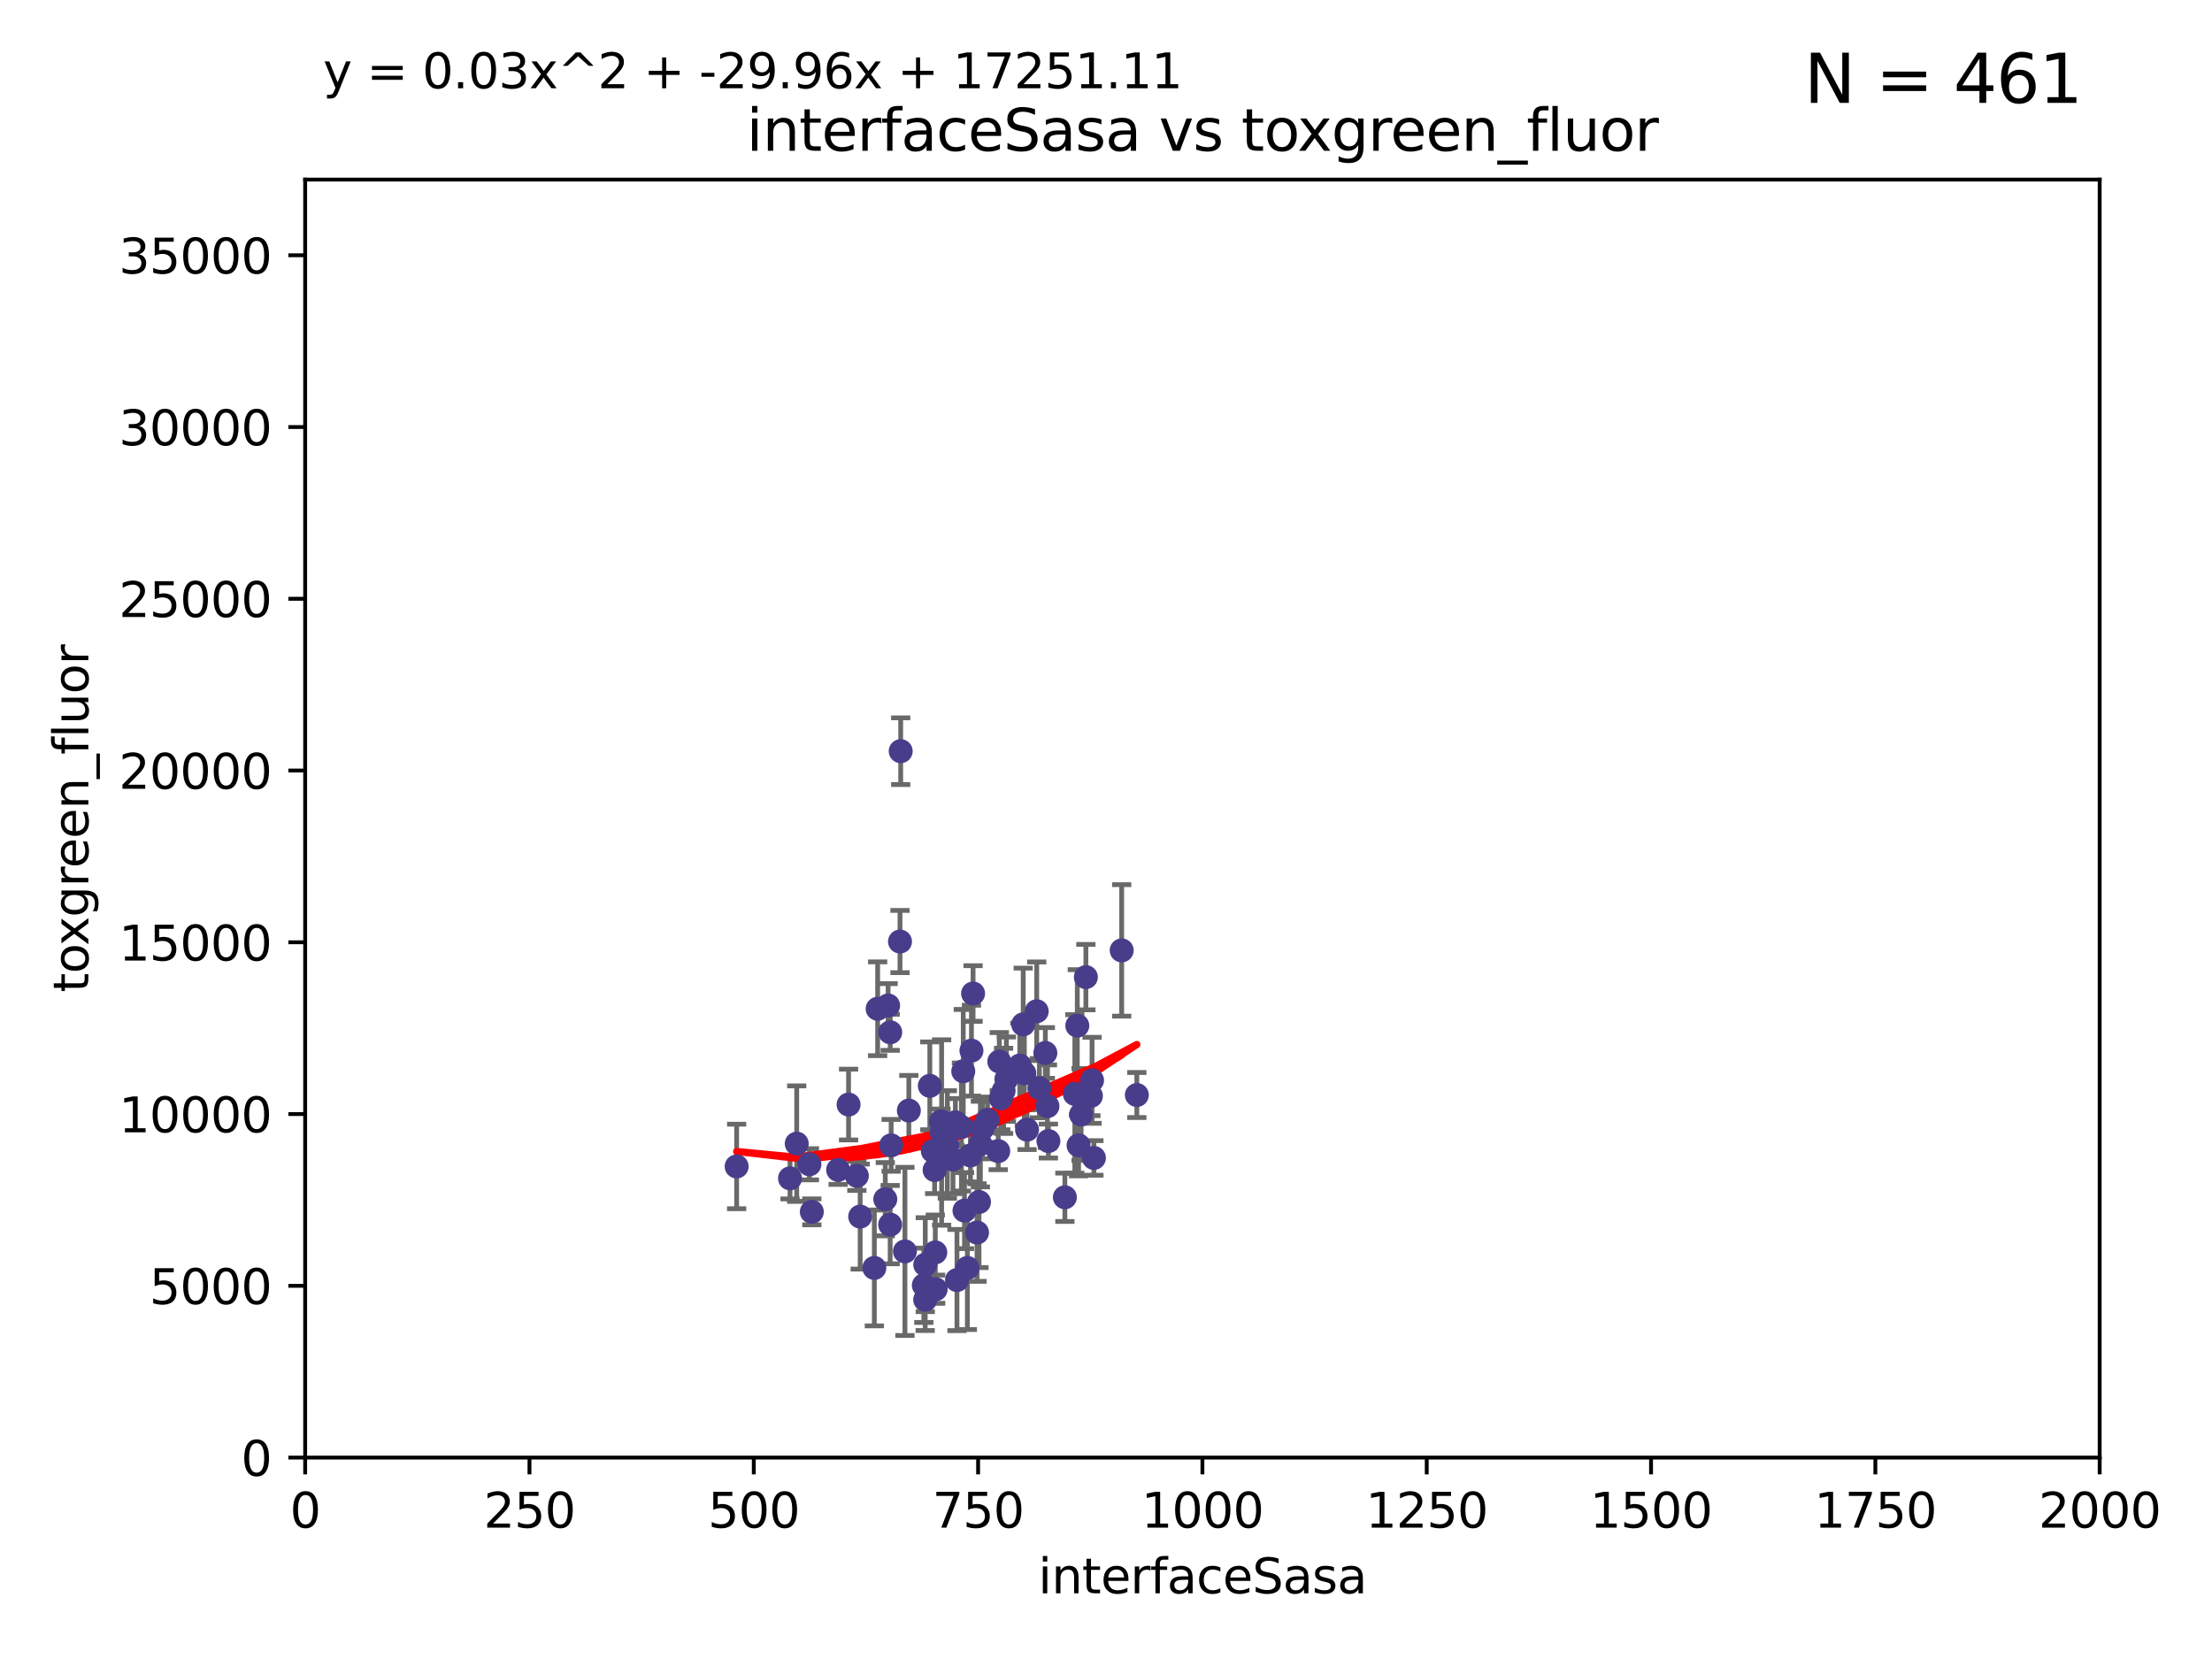 <?xml version="1.0" encoding="utf-8" standalone="no"?>
<!DOCTYPE svg PUBLIC "-//W3C//DTD SVG 1.1//EN"
  "http://www.w3.org/Graphics/SVG/1.1/DTD/svg11.dtd">
<svg xmlns:xlink="http://www.w3.org/1999/xlink" width="460.8pt" height="345.6pt" viewBox="0 0 460.8 345.6" xmlns="http://www.w3.org/2000/svg" version="1.1">
 <defs>
  <style type="text/css">*{stroke-linejoin: round; stroke-linecap: butt}</style>
 </defs>
 <g id="figure_1">
  <g id="patch_1">
   <path d="M 0 345.6 
L 460.8 345.6 
L 460.8 0 
L 0 0 
z
" style="fill: #ffffff"/>
  </g>
  <g id="axes_1">
   <g id="patch_2">
    <path d="M 63.571 303.64 
L 437.4 303.64 
L 437.4 37.411 
L 63.571 37.411 
z
" style="fill: #ffffff"/>
   </g>
   <g id="PathCollection_1">
    <defs>
     <path id="m0b95d37ec7" d="M 0 1.118 
C 0.297 1.118 0.581 1 0.791 0.791 
C 1 0.581 1.118 0.297 1.118 0 
C 1.118 -0.297 1 -0.581 0.791 -0.791 
C 0.581 -1 0.297 -1.118 0 -1.118 
C -0.297 -1.118 -0.581 -1 -0.791 -0.791 
C -1 -0.581 -1.118 -0.297 -1.118 0 
C -1.118 0.297 -1 0.581 -0.791 0.791 
C -0.581 1 -0.297 1.118 0 1.118 
z
" style="stroke: #483d8b"/>
    </defs>
    <g clip-path="url(#p7038fe7034)">
     <use xlink:href="#m0b95d37ec7" x="223.908" y="227.89" style="fill: #483d8b; stroke: #483d8b"/>
     <use xlink:href="#m0b95d37ec7" x="227.495" y="225.047" style="fill: #483d8b; stroke: #483d8b"/>
     <use xlink:href="#m0b95d37ec7" x="224.422" y="213.656" style="fill: #483d8b; stroke: #483d8b"/>
     <use xlink:href="#m0b95d37ec7" x="224.684" y="238.595" style="fill: #483d8b; stroke: #483d8b"/>
     <use xlink:href="#m0b95d37ec7" x="204.667" y="235.076" style="fill: #483d8b; stroke: #483d8b"/>
     <use xlink:href="#m0b95d37ec7" x="194.697" y="243.739" style="fill: #483d8b; stroke: #483d8b"/>
     <use xlink:href="#m0b95d37ec7" x="194.918" y="268.566" style="fill: #483d8b; stroke: #483d8b"/>
     <use xlink:href="#m0b95d37ec7" x="218.202" y="230.437" style="fill: #483d8b; stroke: #483d8b"/>
     <use xlink:href="#m0b95d37ec7" x="201.522" y="264.134" style="fill: #483d8b; stroke: #483d8b"/>
     <use xlink:href="#m0b95d37ec7" x="196.026" y="233.61" style="fill: #483d8b; stroke: #483d8b"/>
     <use xlink:href="#m0b95d37ec7" x="187.486" y="196.14" style="fill: #483d8b; stroke: #483d8b"/>
     <use xlink:href="#m0b95d37ec7" x="233.669" y="197.985" style="fill: #483d8b; stroke: #483d8b"/>
     <use xlink:href="#m0b95d37ec7" x="217.764" y="219.35" style="fill: #483d8b; stroke: #483d8b"/>
     <use xlink:href="#m0b95d37ec7" x="199.355" y="266.654" style="fill: #483d8b; stroke: #483d8b"/>
     <use xlink:href="#m0b95d37ec7" x="185.449" y="215.047" style="fill: #483d8b; stroke: #483d8b"/>
     <use xlink:href="#m0b95d37ec7" x="227.882" y="241.219" style="fill: #483d8b; stroke: #483d8b"/>
     <use xlink:href="#m0b95d37ec7" x="236.824" y="228.11" style="fill: #483d8b; stroke: #483d8b"/>
     <use xlink:href="#m0b95d37ec7" x="202.37" y="218.868" style="fill: #483d8b; stroke: #483d8b"/>
     <use xlink:href="#m0b95d37ec7" x="205.716" y="233.283" style="fill: #483d8b; stroke: #483d8b"/>
     <use xlink:href="#m0b95d37ec7" x="203.944" y="250.402" style="fill: #483d8b; stroke: #483d8b"/>
     <use xlink:href="#m0b95d37ec7" x="200.286" y="234.778" style="fill: #483d8b; stroke: #483d8b"/>
     <use xlink:href="#m0b95d37ec7" x="226.209" y="203.551" style="fill: #483d8b; stroke: #483d8b"/>
     <use xlink:href="#m0b95d37ec7" x="209.069" y="227.242" style="fill: #483d8b; stroke: #483d8b"/>
     <use xlink:href="#m0b95d37ec7" x="192.451" y="267.746" style="fill: #483d8b; stroke: #483d8b"/>
     <use xlink:href="#m0b95d37ec7" x="194.323" y="239.769" style="fill: #483d8b; stroke: #483d8b"/>
     <use xlink:href="#m0b95d37ec7" x="209.649" y="224.805" style="fill: #483d8b; stroke: #483d8b"/>
     <use xlink:href="#m0b95d37ec7" x="189.329" y="231.351" style="fill: #483d8b; stroke: #483d8b"/>
     <use xlink:href="#m0b95d37ec7" x="202.163" y="240.704" style="fill: #483d8b; stroke: #483d8b"/>
     <use xlink:href="#m0b95d37ec7" x="208.172" y="221.138" style="fill: #483d8b; stroke: #483d8b"/>
     <use xlink:href="#m0b95d37ec7" x="215.968" y="210.662" style="fill: #483d8b; stroke: #483d8b"/>
     <use xlink:href="#m0b95d37ec7" x="225.211" y="232.172" style="fill: #483d8b; stroke: #483d8b"/>
     <use xlink:href="#m0b95d37ec7" x="213.953" y="235.33" style="fill: #483d8b; stroke: #483d8b"/>
     <use xlink:href="#m0b95d37ec7" x="218.402" y="237.703" style="fill: #483d8b; stroke: #483d8b"/>
     <use xlink:href="#m0b95d37ec7" x="213.153" y="213.392" style="fill: #483d8b; stroke: #483d8b"/>
     <use xlink:href="#m0b95d37ec7" x="197.346" y="238.411" style="fill: #483d8b; stroke: #483d8b"/>
     <use xlink:href="#m0b95d37ec7" x="200.923" y="252.196" style="fill: #483d8b; stroke: #483d8b"/>
     <use xlink:href="#m0b95d37ec7" x="182.142" y="264.133" style="fill: #483d8b; stroke: #483d8b"/>
     <use xlink:href="#m0b95d37ec7" x="185.438" y="255.113" style="fill: #483d8b; stroke: #483d8b"/>
     <use xlink:href="#m0b95d37ec7" x="212.441" y="221.974" style="fill: #483d8b; stroke: #483d8b"/>
     <use xlink:href="#m0b95d37ec7" x="221.835" y="249.418" style="fill: #483d8b; stroke: #483d8b"/>
     <use xlink:href="#m0b95d37ec7" x="187.632" y="156.483" style="fill: #483d8b; stroke: #483d8b"/>
     <use xlink:href="#m0b95d37ec7" x="164.576" y="245.472" style="fill: #483d8b; stroke: #483d8b"/>
     <use xlink:href="#m0b95d37ec7" x="200.665" y="223.158" style="fill: #483d8b; stroke: #483d8b"/>
     <use xlink:href="#m0b95d37ec7" x="179.191" y="253.439" style="fill: #483d8b; stroke: #483d8b"/>
     <use xlink:href="#m0b95d37ec7" x="185.643" y="238.6" style="fill: #483d8b; stroke: #483d8b"/>
     <use xlink:href="#m0b95d37ec7" x="203.535" y="256.764" style="fill: #483d8b; stroke: #483d8b"/>
     <use xlink:href="#m0b95d37ec7" x="202.708" y="206.964" style="fill: #483d8b; stroke: #483d8b"/>
     <use xlink:href="#m0b95d37ec7" x="207.948" y="239.799" style="fill: #483d8b; stroke: #483d8b"/>
     <use xlink:href="#m0b95d37ec7" x="208.484" y="228.802" style="fill: #483d8b; stroke: #483d8b"/>
     <use xlink:href="#m0b95d37ec7" x="168.617" y="242.539" style="fill: #483d8b; stroke: #483d8b"/>
     <use xlink:href="#m0b95d37ec7" x="204.232" y="238.335" style="fill: #483d8b; stroke: #483d8b"/>
     <use xlink:href="#m0b95d37ec7" x="213.391" y="223.591" style="fill: #483d8b; stroke: #483d8b"/>
     <use xlink:href="#m0b95d37ec7" x="227.256" y="228.303" style="fill: #483d8b; stroke: #483d8b"/>
     <use xlink:href="#m0b95d37ec7" x="192.735" y="270.757" style="fill: #483d8b; stroke: #483d8b"/>
     <use xlink:href="#m0b95d37ec7" x="184.421" y="249.817" style="fill: #483d8b; stroke: #483d8b"/>
     <use xlink:href="#m0b95d37ec7" x="176.772" y="230.099" style="fill: #483d8b; stroke: #483d8b"/>
     <use xlink:href="#m0b95d37ec7" x="174.597" y="243.709" style="fill: #483d8b; stroke: #483d8b"/>
     <use xlink:href="#m0b95d37ec7" x="182.83" y="210.145" style="fill: #483d8b; stroke: #483d8b"/>
     <use xlink:href="#m0b95d37ec7" x="216.52" y="226.686" style="fill: #483d8b; stroke: #483d8b"/>
     <use xlink:href="#m0b95d37ec7" x="198.522" y="241.56" style="fill: #483d8b; stroke: #483d8b"/>
     <use xlink:href="#m0b95d37ec7" x="193.699" y="226.199" style="fill: #483d8b; stroke: #483d8b"/>
     <use xlink:href="#m0b95d37ec7" x="199.024" y="233.782" style="fill: #483d8b; stroke: #483d8b"/>
     <use xlink:href="#m0b95d37ec7" x="178.499" y="244.948" style="fill: #483d8b; stroke: #483d8b"/>
     <use xlink:href="#m0b95d37ec7" x="188.514" y="260.691" style="fill: #483d8b; stroke: #483d8b"/>
     <use xlink:href="#m0b95d37ec7" x="185.01" y="209.462" style="fill: #483d8b; stroke: #483d8b"/>
     <use xlink:href="#m0b95d37ec7" x="165.97" y="238.24" style="fill: #483d8b; stroke: #483d8b"/>
     <use xlink:href="#m0b95d37ec7" x="153.457" y="242.994" style="fill: #483d8b; stroke: #483d8b"/>
     <use xlink:href="#m0b95d37ec7" x="169.118" y="252.451" style="fill: #483d8b; stroke: #483d8b"/>
     <use xlink:href="#m0b95d37ec7" x="194.839" y="260.897" style="fill: #483d8b; stroke: #483d8b"/>
     <use xlink:href="#m0b95d37ec7" x="192.748" y="263.459" style="fill: #483d8b; stroke: #483d8b"/>
     <use xlink:href="#m0b95d37ec7" x="196.159" y="235.923" style="fill: #483d8b; stroke: #483d8b"/>
    </g>
   </g>
   <g id="matplotlib.axis_1">
    <g id="xtick_1">
     <g id="line2d_1">
      <defs>
       <path id="m12443c15bc" d="M 0 0 
L 0 3.5 
" style="stroke: #000000; stroke-width: 0.8"/>
      </defs>
      <g>
       <use xlink:href="#m12443c15bc" x="63.571" y="303.64" style="stroke: #000000; stroke-width: 0.8"/>
      </g>
     </g>
     <g id="text_1">
      <!-- 0 -->
      <g transform="translate(60.39 318.238)scale(0.1 -0.1)">
       <defs>
        <path id="DejaVuSans-30" d="M 2034 4250 
Q 1547 4250 1301 3770 
Q 1056 3291 1056 2328 
Q 1056 1369 1301 889 
Q 1547 409 2034 409 
Q 2525 409 2770 889 
Q 3016 1369 3016 2328 
Q 3016 3291 2770 3770 
Q 2525 4250 2034 4250 
z
M 2034 4750 
Q 2819 4750 3233 4129 
Q 3647 3509 3647 2328 
Q 3647 1150 3233 529 
Q 2819 -91 2034 -91 
Q 1250 -91 836 529 
Q 422 1150 422 2328 
Q 422 3509 836 4129 
Q 1250 4750 2034 4750 
z
" transform="scale(0.016)"/>
       </defs>
       <use xlink:href="#DejaVuSans-30"/>
      </g>
     </g>
    </g>
    <g id="xtick_2">
     <g id="line2d_2">
      <g>
       <use xlink:href="#m12443c15bc" x="110.3" y="303.64" style="stroke: #000000; stroke-width: 0.8"/>
      </g>
     </g>
     <g id="text_2">
      <!-- 250 -->
      <g transform="translate(100.756 318.238)scale(0.1 -0.1)">
       <defs>
        <path id="DejaVuSans-32" d="M 1228 531 
L 3431 531 
L 3431 0 
L 469 0 
L 469 531 
Q 828 903 1448 1529 
Q 2069 2156 2228 2338 
Q 2531 2678 2651 2914 
Q 2772 3150 2772 3378 
Q 2772 3750 2511 3984 
Q 2250 4219 1831 4219 
Q 1534 4219 1204 4116 
Q 875 4013 500 3803 
L 500 4441 
Q 881 4594 1212 4672 
Q 1544 4750 1819 4750 
Q 2544 4750 2975 4387 
Q 3406 4025 3406 3419 
Q 3406 3131 3298 2873 
Q 3191 2616 2906 2266 
Q 2828 2175 2409 1742 
Q 1991 1309 1228 531 
z
" transform="scale(0.016)"/>
        <path id="DejaVuSans-35" d="M 691 4666 
L 3169 4666 
L 3169 4134 
L 1269 4134 
L 1269 2991 
Q 1406 3038 1543 3061 
Q 1681 3084 1819 3084 
Q 2600 3084 3056 2656 
Q 3513 2228 3513 1497 
Q 3513 744 3044 326 
Q 2575 -91 1722 -91 
Q 1428 -91 1123 -41 
Q 819 9 494 109 
L 494 744 
Q 775 591 1075 516 
Q 1375 441 1709 441 
Q 2250 441 2565 725 
Q 2881 1009 2881 1497 
Q 2881 1984 2565 2268 
Q 2250 2553 1709 2553 
Q 1456 2553 1204 2497 
Q 953 2441 691 2322 
L 691 4666 
z
" transform="scale(0.016)"/>
       </defs>
       <use xlink:href="#DejaVuSans-32"/>
       <use xlink:href="#DejaVuSans-35" x="63.623"/>
       <use xlink:href="#DejaVuSans-30" x="127.246"/>
      </g>
     </g>
    </g>
    <g id="xtick_3">
     <g id="line2d_3">
      <g>
       <use xlink:href="#m12443c15bc" x="157.028" y="303.64" style="stroke: #000000; stroke-width: 0.8"/>
      </g>
     </g>
     <g id="text_3">
      <!-- 500 -->
      <g transform="translate(147.485 318.238)scale(0.1 -0.1)">
       <use xlink:href="#DejaVuSans-35"/>
       <use xlink:href="#DejaVuSans-30" x="63.623"/>
       <use xlink:href="#DejaVuSans-30" x="127.246"/>
      </g>
     </g>
    </g>
    <g id="xtick_4">
     <g id="line2d_4">
      <g>
       <use xlink:href="#m12443c15bc" x="203.757" y="303.64" style="stroke: #000000; stroke-width: 0.8"/>
      </g>
     </g>
     <g id="text_4">
      <!-- 750 -->
      <g transform="translate(194.213 318.238)scale(0.1 -0.1)">
       <defs>
        <path id="DejaVuSans-37" d="M 525 4666 
L 3525 4666 
L 3525 4397 
L 1831 0 
L 1172 0 
L 2766 4134 
L 525 4134 
L 525 4666 
z
" transform="scale(0.016)"/>
       </defs>
       <use xlink:href="#DejaVuSans-37"/>
       <use xlink:href="#DejaVuSans-35" x="63.623"/>
       <use xlink:href="#DejaVuSans-30" x="127.246"/>
      </g>
     </g>
    </g>
    <g id="xtick_5">
     <g id="line2d_5">
      <g>
       <use xlink:href="#m12443c15bc" x="250.486" y="303.64" style="stroke: #000000; stroke-width: 0.8"/>
      </g>
     </g>
     <g id="text_5">
      <!-- 1000 -->
      <g transform="translate(237.761 318.238)scale(0.1 -0.1)">
       <defs>
        <path id="DejaVuSans-31" d="M 794 531 
L 1825 531 
L 1825 4091 
L 703 3866 
L 703 4441 
L 1819 4666 
L 2450 4666 
L 2450 531 
L 3481 531 
L 3481 0 
L 794 0 
L 794 531 
z
" transform="scale(0.016)"/>
       </defs>
       <use xlink:href="#DejaVuSans-31"/>
       <use xlink:href="#DejaVuSans-30" x="63.623"/>
       <use xlink:href="#DejaVuSans-30" x="127.246"/>
       <use xlink:href="#DejaVuSans-30" x="190.869"/>
      </g>
     </g>
    </g>
    <g id="xtick_6">
     <g id="line2d_6">
      <g>
       <use xlink:href="#m12443c15bc" x="297.214" y="303.64" style="stroke: #000000; stroke-width: 0.8"/>
      </g>
     </g>
     <g id="text_6">
      <!-- 1250 -->
      <g transform="translate(284.489 318.238)scale(0.1 -0.1)">
       <use xlink:href="#DejaVuSans-31"/>
       <use xlink:href="#DejaVuSans-32" x="63.623"/>
       <use xlink:href="#DejaVuSans-35" x="127.246"/>
       <use xlink:href="#DejaVuSans-30" x="190.869"/>
      </g>
     </g>
    </g>
    <g id="xtick_7">
     <g id="line2d_7">
      <g>
       <use xlink:href="#m12443c15bc" x="343.943" y="303.64" style="stroke: #000000; stroke-width: 0.8"/>
      </g>
     </g>
     <g id="text_7">
      <!-- 1500 -->
      <g transform="translate(331.218 318.238)scale(0.1 -0.1)">
       <use xlink:href="#DejaVuSans-31"/>
       <use xlink:href="#DejaVuSans-35" x="63.623"/>
       <use xlink:href="#DejaVuSans-30" x="127.246"/>
       <use xlink:href="#DejaVuSans-30" x="190.869"/>
      </g>
     </g>
    </g>
    <g id="xtick_8">
     <g id="line2d_8">
      <g>
       <use xlink:href="#m12443c15bc" x="390.671" y="303.64" style="stroke: #000000; stroke-width: 0.8"/>
      </g>
     </g>
     <g id="text_8">
      <!-- 1750 -->
      <g transform="translate(377.946 318.238)scale(0.1 -0.1)">
       <use xlink:href="#DejaVuSans-31"/>
       <use xlink:href="#DejaVuSans-37" x="63.623"/>
       <use xlink:href="#DejaVuSans-35" x="127.246"/>
       <use xlink:href="#DejaVuSans-30" x="190.869"/>
      </g>
     </g>
    </g>
    <g id="xtick_9">
     <g id="line2d_9">
      <g>
       <use xlink:href="#m12443c15bc" x="437.4" y="303.64" style="stroke: #000000; stroke-width: 0.8"/>
      </g>
     </g>
     <g id="text_9">
      <!-- 2000 -->
      <g transform="translate(424.675 318.238)scale(0.1 -0.1)">
       <use xlink:href="#DejaVuSans-32"/>
       <use xlink:href="#DejaVuSans-30" x="63.623"/>
       <use xlink:href="#DejaVuSans-30" x="127.246"/>
       <use xlink:href="#DejaVuSans-30" x="190.869"/>
      </g>
     </g>
    </g>
    <g id="text_10">
     <!-- interfaceSasa -->
     <g transform="translate(216.279 331.917)scale(0.1 -0.1)">
      <defs>
       <path id="DejaVuSans-69" d="M 603 3500 
L 1178 3500 
L 1178 0 
L 603 0 
L 603 3500 
z
M 603 4863 
L 1178 4863 
L 1178 4134 
L 603 4134 
L 603 4863 
z
" transform="scale(0.016)"/>
       <path id="DejaVuSans-6e" d="M 3513 2113 
L 3513 0 
L 2938 0 
L 2938 2094 
Q 2938 2591 2744 2837 
Q 2550 3084 2163 3084 
Q 1697 3084 1428 2787 
Q 1159 2491 1159 1978 
L 1159 0 
L 581 0 
L 581 3500 
L 1159 3500 
L 1159 2956 
Q 1366 3272 1645 3428 
Q 1925 3584 2291 3584 
Q 2894 3584 3203 3211 
Q 3513 2838 3513 2113 
z
" transform="scale(0.016)"/>
       <path id="DejaVuSans-74" d="M 1172 4494 
L 1172 3500 
L 2356 3500 
L 2356 3053 
L 1172 3053 
L 1172 1153 
Q 1172 725 1289 603 
Q 1406 481 1766 481 
L 2356 481 
L 2356 0 
L 1766 0 
Q 1100 0 847 248 
Q 594 497 594 1153 
L 594 3053 
L 172 3053 
L 172 3500 
L 594 3500 
L 594 4494 
L 1172 4494 
z
" transform="scale(0.016)"/>
       <path id="DejaVuSans-65" d="M 3597 1894 
L 3597 1613 
L 953 1613 
Q 991 1019 1311 708 
Q 1631 397 2203 397 
Q 2534 397 2845 478 
Q 3156 559 3463 722 
L 3463 178 
Q 3153 47 2828 -22 
Q 2503 -91 2169 -91 
Q 1331 -91 842 396 
Q 353 884 353 1716 
Q 353 2575 817 3079 
Q 1281 3584 2069 3584 
Q 2775 3584 3186 3129 
Q 3597 2675 3597 1894 
z
M 3022 2063 
Q 3016 2534 2758 2815 
Q 2500 3097 2075 3097 
Q 1594 3097 1305 2825 
Q 1016 2553 972 2059 
L 3022 2063 
z
" transform="scale(0.016)"/>
       <path id="DejaVuSans-72" d="M 2631 2963 
Q 2534 3019 2420 3045 
Q 2306 3072 2169 3072 
Q 1681 3072 1420 2755 
Q 1159 2438 1159 1844 
L 1159 0 
L 581 0 
L 581 3500 
L 1159 3500 
L 1159 2956 
Q 1341 3275 1631 3429 
Q 1922 3584 2338 3584 
Q 2397 3584 2469 3576 
Q 2541 3569 2628 3553 
L 2631 2963 
z
" transform="scale(0.016)"/>
       <path id="DejaVuSans-66" d="M 2375 4863 
L 2375 4384 
L 1825 4384 
Q 1516 4384 1395 4259 
Q 1275 4134 1275 3809 
L 1275 3500 
L 2222 3500 
L 2222 3053 
L 1275 3053 
L 1275 0 
L 697 0 
L 697 3053 
L 147 3053 
L 147 3500 
L 697 3500 
L 697 3744 
Q 697 4328 969 4595 
Q 1241 4863 1831 4863 
L 2375 4863 
z
" transform="scale(0.016)"/>
       <path id="DejaVuSans-61" d="M 2194 1759 
Q 1497 1759 1228 1600 
Q 959 1441 959 1056 
Q 959 750 1161 570 
Q 1363 391 1709 391 
Q 2188 391 2477 730 
Q 2766 1069 2766 1631 
L 2766 1759 
L 2194 1759 
z
M 3341 1997 
L 3341 0 
L 2766 0 
L 2766 531 
Q 2569 213 2275 61 
Q 1981 -91 1556 -91 
Q 1019 -91 701 211 
Q 384 513 384 1019 
Q 384 1609 779 1909 
Q 1175 2209 1959 2209 
L 2766 2209 
L 2766 2266 
Q 2766 2663 2505 2880 
Q 2244 3097 1772 3097 
Q 1472 3097 1187 3025 
Q 903 2953 641 2809 
L 641 3341 
Q 956 3463 1253 3523 
Q 1550 3584 1831 3584 
Q 2591 3584 2966 3190 
Q 3341 2797 3341 1997 
z
" transform="scale(0.016)"/>
       <path id="DejaVuSans-63" d="M 3122 3366 
L 3122 2828 
Q 2878 2963 2633 3030 
Q 2388 3097 2138 3097 
Q 1578 3097 1268 2742 
Q 959 2388 959 1747 
Q 959 1106 1268 751 
Q 1578 397 2138 397 
Q 2388 397 2633 464 
Q 2878 531 3122 666 
L 3122 134 
Q 2881 22 2623 -34 
Q 2366 -91 2075 -91 
Q 1284 -91 818 406 
Q 353 903 353 1747 
Q 353 2603 823 3093 
Q 1294 3584 2113 3584 
Q 2378 3584 2631 3529 
Q 2884 3475 3122 3366 
z
" transform="scale(0.016)"/>
       <path id="DejaVuSans-53" d="M 3425 4513 
L 3425 3897 
Q 3066 4069 2747 4153 
Q 2428 4238 2131 4238 
Q 1616 4238 1336 4038 
Q 1056 3838 1056 3469 
Q 1056 3159 1242 3001 
Q 1428 2844 1947 2747 
L 2328 2669 
Q 3034 2534 3370 2195 
Q 3706 1856 3706 1288 
Q 3706 609 3251 259 
Q 2797 -91 1919 -91 
Q 1588 -91 1214 -16 
Q 841 59 441 206 
L 441 856 
Q 825 641 1194 531 
Q 1563 422 1919 422 
Q 2459 422 2753 634 
Q 3047 847 3047 1241 
Q 3047 1584 2836 1778 
Q 2625 1972 2144 2069 
L 1759 2144 
Q 1053 2284 737 2584 
Q 422 2884 422 3419 
Q 422 4038 858 4394 
Q 1294 4750 2059 4750 
Q 2388 4750 2728 4690 
Q 3069 4631 3425 4513 
z
" transform="scale(0.016)"/>
       <path id="DejaVuSans-73" d="M 2834 3397 
L 2834 2853 
Q 2591 2978 2328 3040 
Q 2066 3103 1784 3103 
Q 1356 3103 1142 2972 
Q 928 2841 928 2578 
Q 928 2378 1081 2264 
Q 1234 2150 1697 2047 
L 1894 2003 
Q 2506 1872 2764 1633 
Q 3022 1394 3022 966 
Q 3022 478 2636 193 
Q 2250 -91 1575 -91 
Q 1294 -91 989 -36 
Q 684 19 347 128 
L 347 722 
Q 666 556 975 473 
Q 1284 391 1588 391 
Q 1994 391 2212 530 
Q 2431 669 2431 922 
Q 2431 1156 2273 1281 
Q 2116 1406 1581 1522 
L 1381 1569 
Q 847 1681 609 1914 
Q 372 2147 372 2553 
Q 372 3047 722 3315 
Q 1072 3584 1716 3584 
Q 2034 3584 2315 3537 
Q 2597 3491 2834 3397 
z
" transform="scale(0.016)"/>
      </defs>
      <use xlink:href="#DejaVuSans-69"/>
      <use xlink:href="#DejaVuSans-6e" x="27.783"/>
      <use xlink:href="#DejaVuSans-74" x="91.162"/>
      <use xlink:href="#DejaVuSans-65" x="130.371"/>
      <use xlink:href="#DejaVuSans-72" x="191.895"/>
      <use xlink:href="#DejaVuSans-66" x="233.008"/>
      <use xlink:href="#DejaVuSans-61" x="268.213"/>
      <use xlink:href="#DejaVuSans-63" x="329.492"/>
      <use xlink:href="#DejaVuSans-65" x="384.473"/>
      <use xlink:href="#DejaVuSans-53" x="445.996"/>
      <use xlink:href="#DejaVuSans-61" x="509.473"/>
      <use xlink:href="#DejaVuSans-73" x="570.752"/>
      <use xlink:href="#DejaVuSans-61" x="622.852"/>
     </g>
    </g>
   </g>
   <g id="matplotlib.axis_2">
    <g id="ytick_1">
     <g id="line2d_10">
      <defs>
       <path id="mbb9ce93948" d="M 0 0 
L -3.5 0 
" style="stroke: #000000; stroke-width: 0.8"/>
      </defs>
      <g>
       <use xlink:href="#mbb9ce93948" x="63.571" y="303.64" style="stroke: #000000; stroke-width: 0.8"/>
      </g>
     </g>
     <g id="text_11">
      <!-- 0 -->
      <g transform="translate(50.209 307.439)scale(0.1 -0.1)">
       <use xlink:href="#DejaVuSans-30"/>
      </g>
     </g>
    </g>
    <g id="ytick_2">
     <g id="line2d_11">
      <g>
       <use xlink:href="#mbb9ce93948" x="63.571" y="267.859" style="stroke: #000000; stroke-width: 0.8"/>
      </g>
     </g>
     <g id="text_12">
      <!-- 5000 -->
      <g transform="translate(31.121 271.658)scale(0.1 -0.1)">
       <use xlink:href="#DejaVuSans-35"/>
       <use xlink:href="#DejaVuSans-30" x="63.623"/>
       <use xlink:href="#DejaVuSans-30" x="127.246"/>
       <use xlink:href="#DejaVuSans-30" x="190.869"/>
      </g>
     </g>
    </g>
    <g id="ytick_3">
     <g id="line2d_12">
      <g>
       <use xlink:href="#mbb9ce93948" x="63.571" y="232.078" style="stroke: #000000; stroke-width: 0.8"/>
      </g>
     </g>
     <g id="text_13">
      <!-- 10000 -->
      <g transform="translate(24.759 235.878)scale(0.1 -0.1)">
       <use xlink:href="#DejaVuSans-31"/>
       <use xlink:href="#DejaVuSans-30" x="63.623"/>
       <use xlink:href="#DejaVuSans-30" x="127.246"/>
       <use xlink:href="#DejaVuSans-30" x="190.869"/>
       <use xlink:href="#DejaVuSans-30" x="254.492"/>
      </g>
     </g>
    </g>
    <g id="ytick_4">
     <g id="line2d_13">
      <g>
       <use xlink:href="#mbb9ce93948" x="63.571" y="196.298" style="stroke: #000000; stroke-width: 0.8"/>
      </g>
     </g>
     <g id="text_14">
      <!-- 15000 -->
      <g transform="translate(24.759 200.097)scale(0.1 -0.1)">
       <use xlink:href="#DejaVuSans-31"/>
       <use xlink:href="#DejaVuSans-35" x="63.623"/>
       <use xlink:href="#DejaVuSans-30" x="127.246"/>
       <use xlink:href="#DejaVuSans-30" x="190.869"/>
       <use xlink:href="#DejaVuSans-30" x="254.492"/>
      </g>
     </g>
    </g>
    <g id="ytick_5">
     <g id="line2d_14">
      <g>
       <use xlink:href="#mbb9ce93948" x="63.571" y="160.517" style="stroke: #000000; stroke-width: 0.8"/>
      </g>
     </g>
     <g id="text_15">
      <!-- 20000 -->
      <g transform="translate(24.759 164.316)scale(0.1 -0.1)">
       <use xlink:href="#DejaVuSans-32"/>
       <use xlink:href="#DejaVuSans-30" x="63.623"/>
       <use xlink:href="#DejaVuSans-30" x="127.246"/>
       <use xlink:href="#DejaVuSans-30" x="190.869"/>
       <use xlink:href="#DejaVuSans-30" x="254.492"/>
      </g>
     </g>
    </g>
    <g id="ytick_6">
     <g id="line2d_15">
      <g>
       <use xlink:href="#mbb9ce93948" x="63.571" y="124.736" style="stroke: #000000; stroke-width: 0.8"/>
      </g>
     </g>
     <g id="text_16">
      <!-- 25000 -->
      <g transform="translate(24.759 128.535)scale(0.1 -0.1)">
       <use xlink:href="#DejaVuSans-32"/>
       <use xlink:href="#DejaVuSans-35" x="63.623"/>
       <use xlink:href="#DejaVuSans-30" x="127.246"/>
       <use xlink:href="#DejaVuSans-30" x="190.869"/>
       <use xlink:href="#DejaVuSans-30" x="254.492"/>
      </g>
     </g>
    </g>
    <g id="ytick_7">
     <g id="line2d_16">
      <g>
       <use xlink:href="#mbb9ce93948" x="63.571" y="88.955" style="stroke: #000000; stroke-width: 0.8"/>
      </g>
     </g>
     <g id="text_17">
      <!-- 30000 -->
      <g transform="translate(24.759 92.754)scale(0.1 -0.1)">
       <defs>
        <path id="DejaVuSans-33" d="M 2597 2516 
Q 3050 2419 3304 2112 
Q 3559 1806 3559 1356 
Q 3559 666 3084 287 
Q 2609 -91 1734 -91 
Q 1441 -91 1130 -33 
Q 819 25 488 141 
L 488 750 
Q 750 597 1062 519 
Q 1375 441 1716 441 
Q 2309 441 2620 675 
Q 2931 909 2931 1356 
Q 2931 1769 2642 2001 
Q 2353 2234 1838 2234 
L 1294 2234 
L 1294 2753 
L 1863 2753 
Q 2328 2753 2575 2939 
Q 2822 3125 2822 3475 
Q 2822 3834 2567 4026 
Q 2313 4219 1838 4219 
Q 1578 4219 1281 4162 
Q 984 4106 628 3988 
L 628 4550 
Q 988 4650 1302 4700 
Q 1616 4750 1894 4750 
Q 2613 4750 3031 4423 
Q 3450 4097 3450 3541 
Q 3450 3153 3228 2886 
Q 3006 2619 2597 2516 
z
" transform="scale(0.016)"/>
       </defs>
       <use xlink:href="#DejaVuSans-33"/>
       <use xlink:href="#DejaVuSans-30" x="63.623"/>
       <use xlink:href="#DejaVuSans-30" x="127.246"/>
       <use xlink:href="#DejaVuSans-30" x="190.869"/>
       <use xlink:href="#DejaVuSans-30" x="254.492"/>
      </g>
     </g>
    </g>
    <g id="ytick_8">
     <g id="line2d_17">
      <g>
       <use xlink:href="#mbb9ce93948" x="63.571" y="53.174" style="stroke: #000000; stroke-width: 0.8"/>
      </g>
     </g>
     <g id="text_18">
      <!-- 35000 -->
      <g transform="translate(24.759 56.974)scale(0.1 -0.1)">
       <use xlink:href="#DejaVuSans-33"/>
       <use xlink:href="#DejaVuSans-35" x="63.623"/>
       <use xlink:href="#DejaVuSans-30" x="127.246"/>
       <use xlink:href="#DejaVuSans-30" x="190.869"/>
       <use xlink:href="#DejaVuSans-30" x="254.492"/>
      </g>
     </g>
    </g>
    <g id="text_19">
     <!-- toxgreen_fluor -->
     <g transform="translate(18.401 206.72)rotate(-90)scale(0.1 -0.1)">
      <defs>
       <path id="DejaVuSans-6f" d="M 1959 3097 
Q 1497 3097 1228 2736 
Q 959 2375 959 1747 
Q 959 1119 1226 758 
Q 1494 397 1959 397 
Q 2419 397 2687 759 
Q 2956 1122 2956 1747 
Q 2956 2369 2687 2733 
Q 2419 3097 1959 3097 
z
M 1959 3584 
Q 2709 3584 3137 3096 
Q 3566 2609 3566 1747 
Q 3566 888 3137 398 
Q 2709 -91 1959 -91 
Q 1206 -91 779 398 
Q 353 888 353 1747 
Q 353 2609 779 3096 
Q 1206 3584 1959 3584 
z
" transform="scale(0.016)"/>
       <path id="DejaVuSans-78" d="M 3513 3500 
L 2247 1797 
L 3578 0 
L 2900 0 
L 1881 1375 
L 863 0 
L 184 0 
L 1544 1831 
L 300 3500 
L 978 3500 
L 1906 2253 
L 2834 3500 
L 3513 3500 
z
" transform="scale(0.016)"/>
       <path id="DejaVuSans-67" d="M 2906 1791 
Q 2906 2416 2648 2759 
Q 2391 3103 1925 3103 
Q 1463 3103 1205 2759 
Q 947 2416 947 1791 
Q 947 1169 1205 825 
Q 1463 481 1925 481 
Q 2391 481 2648 825 
Q 2906 1169 2906 1791 
z
M 3481 434 
Q 3481 -459 3084 -895 
Q 2688 -1331 1869 -1331 
Q 1566 -1331 1297 -1286 
Q 1028 -1241 775 -1147 
L 775 -588 
Q 1028 -725 1275 -790 
Q 1522 -856 1778 -856 
Q 2344 -856 2625 -561 
Q 2906 -266 2906 331 
L 2906 616 
Q 2728 306 2450 153 
Q 2172 0 1784 0 
Q 1141 0 747 490 
Q 353 981 353 1791 
Q 353 2603 747 3093 
Q 1141 3584 1784 3584 
Q 2172 3584 2450 3431 
Q 2728 3278 2906 2969 
L 2906 3500 
L 3481 3500 
L 3481 434 
z
" transform="scale(0.016)"/>
       <path id="DejaVuSans-5f" d="M 3263 -1063 
L 3263 -1509 
L -63 -1509 
L -63 -1063 
L 3263 -1063 
z
" transform="scale(0.016)"/>
       <path id="DejaVuSans-6c" d="M 603 4863 
L 1178 4863 
L 1178 0 
L 603 0 
L 603 4863 
z
" transform="scale(0.016)"/>
       <path id="DejaVuSans-75" d="M 544 1381 
L 544 3500 
L 1119 3500 
L 1119 1403 
Q 1119 906 1312 657 
Q 1506 409 1894 409 
Q 2359 409 2629 706 
Q 2900 1003 2900 1516 
L 2900 3500 
L 3475 3500 
L 3475 0 
L 2900 0 
L 2900 538 
Q 2691 219 2414 64 
Q 2138 -91 1772 -91 
Q 1169 -91 856 284 
Q 544 659 544 1381 
z
M 1991 3584 
L 1991 3584 
z
" transform="scale(0.016)"/>
      </defs>
      <use xlink:href="#DejaVuSans-74"/>
      <use xlink:href="#DejaVuSans-6f" x="39.209"/>
      <use xlink:href="#DejaVuSans-78" x="97.266"/>
      <use xlink:href="#DejaVuSans-67" x="156.445"/>
      <use xlink:href="#DejaVuSans-72" x="219.922"/>
      <use xlink:href="#DejaVuSans-65" x="258.785"/>
      <use xlink:href="#DejaVuSans-65" x="320.309"/>
      <use xlink:href="#DejaVuSans-6e" x="381.832"/>
      <use xlink:href="#DejaVuSans-5f" x="445.211"/>
      <use xlink:href="#DejaVuSans-66" x="495.211"/>
      <use xlink:href="#DejaVuSans-6c" x="530.416"/>
      <use xlink:href="#DejaVuSans-75" x="558.199"/>
      <use xlink:href="#DejaVuSans-6f" x="621.578"/>
      <use xlink:href="#DejaVuSans-72" x="682.76"/>
     </g>
    </g>
   </g>
   <g id="LineCollection_1">
    <path d="M 223.908 244.403 
L 223.908 211.378 
" clip-path="url(#p7038fe7034)" style="fill: none; stroke: #696969"/>
    <path d="M 227.495 234.006 
L 227.495 216.089 
" clip-path="url(#p7038fe7034)" style="fill: none; stroke: #696969"/>
    <path d="M 224.422 225.309 
L 224.422 202.003 
" clip-path="url(#p7038fe7034)" style="fill: none; stroke: #696969"/>
    <path d="M 224.684 244.957 
L 224.684 232.233 
" clip-path="url(#p7038fe7034)" style="fill: none; stroke: #696969"/>
    <path d="M 204.667 241.403 
L 204.667 228.749 
" clip-path="url(#p7038fe7034)" style="fill: none; stroke: #696969"/>
    <path d="M 194.697 248.642 
L 194.697 238.835 
" clip-path="url(#p7038fe7034)" style="fill: none; stroke: #696969"/>
    <path d="M 194.918 271.502 
L 194.918 265.63 
" clip-path="url(#p7038fe7034)" style="fill: none; stroke: #696969"/>
    <path d="M 218.202 239.041 
L 218.202 221.834 
" clip-path="url(#p7038fe7034)" style="fill: none; stroke: #696969"/>
    <path d="M 201.522 276.968 
L 201.522 251.301 
" clip-path="url(#p7038fe7034)" style="fill: none; stroke: #696969"/>
    <path d="M 196.026 236.182 
L 196.026 231.039 
" clip-path="url(#p7038fe7034)" style="fill: none; stroke: #696969"/>
    <path d="M 187.486 202.624 
L 187.486 189.655 
" clip-path="url(#p7038fe7034)" style="fill: none; stroke: #696969"/>
    <path d="M 233.669 211.683 
L 233.669 184.286 
" clip-path="url(#p7038fe7034)" style="fill: none; stroke: #696969"/>
    <path d="M 217.764 224.63 
L 217.764 214.069 
" clip-path="url(#p7038fe7034)" style="fill: none; stroke: #696969"/>
    <path d="M 199.355 277.191 
L 199.355 256.117 
" clip-path="url(#p7038fe7034)" style="fill: none; stroke: #696969"/>
    <path d="M 185.449 218.803 
L 185.449 211.292 
" clip-path="url(#p7038fe7034)" style="fill: none; stroke: #696969"/>
    <path d="M 227.882 244.818 
L 227.882 237.621 
" clip-path="url(#p7038fe7034)" style="fill: none; stroke: #696969"/>
    <path d="M 236.824 232.802 
L 236.824 223.419 
" clip-path="url(#p7038fe7034)" style="fill: none; stroke: #696969"/>
    <path d="M 202.37 228.329 
L 202.37 209.406 
" clip-path="url(#p7038fe7034)" style="fill: none; stroke: #696969"/>
    <path d="M 205.716 238.02 
L 205.716 228.546 
" clip-path="url(#p7038fe7034)" style="fill: none; stroke: #696969"/>
    <path d="M 203.944 264.055 
L 203.944 236.75 
" clip-path="url(#p7038fe7034)" style="fill: none; stroke: #696969"/>
    <path d="M 200.286 248.117 
L 200.286 221.44 
" clip-path="url(#p7038fe7034)" style="fill: none; stroke: #696969"/>
    <path d="M 226.209 210.367 
L 226.209 196.735 
" clip-path="url(#p7038fe7034)" style="fill: none; stroke: #696969"/>
    <path d="M 209.069 236.114 
L 209.069 218.37 
" clip-path="url(#p7038fe7034)" style="fill: none; stroke: #696969"/>
    <path d="M 192.451 275.492 
L 192.451 260 
" clip-path="url(#p7038fe7034)" style="fill: none; stroke: #696969"/>
    <path d="M 194.323 243.567 
L 194.323 235.97 
" clip-path="url(#p7038fe7034)" style="fill: none; stroke: #696969"/>
    <path d="M 209.649 233.586 
L 209.649 216.024 
" clip-path="url(#p7038fe7034)" style="fill: none; stroke: #696969"/>
    <path d="M 189.329 238.667 
L 189.329 224.036 
" clip-path="url(#p7038fe7034)" style="fill: none; stroke: #696969"/>
    <path d="M 202.163 246.209 
L 202.163 235.2 
" clip-path="url(#p7038fe7034)" style="fill: none; stroke: #696969"/>
    <path d="M 208.172 227.173 
L 208.172 215.103 
" clip-path="url(#p7038fe7034)" style="fill: none; stroke: #696969"/>
    <path d="M 215.968 220.933 
L 215.968 200.391 
" clip-path="url(#p7038fe7034)" style="fill: none; stroke: #696969"/>
    <path d="M 225.211 241.735 
L 225.211 222.61 
" clip-path="url(#p7038fe7034)" style="fill: none; stroke: #696969"/>
    <path d="M 213.953 239.478 
L 213.953 231.182 
" clip-path="url(#p7038fe7034)" style="fill: none; stroke: #696969"/>
    <path d="M 218.402 241.239 
L 218.402 234.166 
" clip-path="url(#p7038fe7034)" style="fill: none; stroke: #696969"/>
    <path d="M 213.153 225.103 
L 213.153 201.681 
" clip-path="url(#p7038fe7034)" style="fill: none; stroke: #696969"/>
    <path d="M 197.346 249.605 
L 197.346 227.218 
" clip-path="url(#p7038fe7034)" style="fill: none; stroke: #696969"/>
    <path d="M 200.923 260.121 
L 200.923 244.271 
" clip-path="url(#p7038fe7034)" style="fill: none; stroke: #696969"/>
    <path d="M 182.142 276.203 
L 182.142 252.062 
" clip-path="url(#p7038fe7034)" style="fill: none; stroke: #696969"/>
    <path d="M 185.438 263.273 
L 185.438 246.953 
" clip-path="url(#p7038fe7034)" style="fill: none; stroke: #696969"/>
    <path d="M 212.441 230.806 
L 212.441 213.142 
" clip-path="url(#p7038fe7034)" style="fill: none; stroke: #696969"/>
    <path d="M 221.835 254.454 
L 221.835 244.382 
" clip-path="url(#p7038fe7034)" style="fill: none; stroke: #696969"/>
    <path d="M 187.632 163.431 
L 187.632 149.535 
" clip-path="url(#p7038fe7034)" style="fill: none; stroke: #696969"/>
    <path d="M 164.576 249.759 
L 164.576 241.185 
" clip-path="url(#p7038fe7034)" style="fill: none; stroke: #696969"/>
    <path d="M 200.665 236.03 
L 200.665 210.285 
" clip-path="url(#p7038fe7034)" style="fill: none; stroke: #696969"/>
    <path d="M 179.191 264.371 
L 179.191 242.507 
" clip-path="url(#p7038fe7034)" style="fill: none; stroke: #696969"/>
    <path d="M 185.643 244 
L 185.643 233.201 
" clip-path="url(#p7038fe7034)" style="fill: none; stroke: #696969"/>
    <path d="M 203.535 266.926 
L 203.535 246.603 
" clip-path="url(#p7038fe7034)" style="fill: none; stroke: #696969"/>
    <path d="M 202.708 212.755 
L 202.708 201.173 
" clip-path="url(#p7038fe7034)" style="fill: none; stroke: #696969"/>
    <path d="M 207.948 243.664 
L 207.948 235.933 
" clip-path="url(#p7038fe7034)" style="fill: none; stroke: #696969"/>
    <path d="M 208.484 235.366 
L 208.484 222.239 
" clip-path="url(#p7038fe7034)" style="fill: none; stroke: #696969"/>
    <path d="M 168.617 245.79 
L 168.617 239.287 
" clip-path="url(#p7038fe7034)" style="fill: none; stroke: #696969"/>
    <path d="M 204.232 247.25 
L 204.232 229.419 
" clip-path="url(#p7038fe7034)" style="fill: none; stroke: #696969"/>
    <path d="M 213.391 234.462 
L 213.391 212.72 
" clip-path="url(#p7038fe7034)" style="fill: none; stroke: #696969"/>
    <path d="M 227.256 232.411 
L 227.256 224.195 
" clip-path="url(#p7038fe7034)" style="fill: none; stroke: #696969"/>
    <path d="M 192.735 277.174 
L 192.735 264.339 
" clip-path="url(#p7038fe7034)" style="fill: none; stroke: #696969"/>
    <path d="M 184.421 257.45 
L 184.421 242.184 
" clip-path="url(#p7038fe7034)" style="fill: none; stroke: #696969"/>
    <path d="M 176.772 237.47 
L 176.772 222.728 
" clip-path="url(#p7038fe7034)" style="fill: none; stroke: #696969"/>
    <path d="M 174.597 246.729 
L 174.597 240.689 
" clip-path="url(#p7038fe7034)" style="fill: none; stroke: #696969"/>
    <path d="M 182.83 219.915 
L 182.83 200.375 
" clip-path="url(#p7038fe7034)" style="fill: none; stroke: #696969"/>
    <path d="M 216.52 232.85 
L 216.52 220.522 
" clip-path="url(#p7038fe7034)" style="fill: none; stroke: #696969"/>
    <path d="M 198.522 248.653 
L 198.522 234.467 
" clip-path="url(#p7038fe7034)" style="fill: none; stroke: #696969"/>
    <path d="M 193.699 235.348 
L 193.699 217.05 
" clip-path="url(#p7038fe7034)" style="fill: none; stroke: #696969"/>
    <path d="M 199.024 238.712 
L 199.024 228.853 
" clip-path="url(#p7038fe7034)" style="fill: none; stroke: #696969"/>
    <path d="M 178.499 247.988 
L 178.499 241.908 
" clip-path="url(#p7038fe7034)" style="fill: none; stroke: #696969"/>
    <path d="M 188.514 278.21 
L 188.514 243.172 
" clip-path="url(#p7038fe7034)" style="fill: none; stroke: #696969"/>
    <path d="M 185.01 214.017 
L 185.01 204.906 
" clip-path="url(#p7038fe7034)" style="fill: none; stroke: #696969"/>
    <path d="M 165.97 250.268 
L 165.97 226.212 
" clip-path="url(#p7038fe7034)" style="fill: none; stroke: #696969"/>
    <path d="M 153.457 251.8 
L 153.457 234.188 
" clip-path="url(#p7038fe7034)" style="fill: none; stroke: #696969"/>
    <path d="M 169.118 255.157 
L 169.118 249.746 
" clip-path="url(#p7038fe7034)" style="fill: none; stroke: #696969"/>
    <path d="M 194.839 268.677 
L 194.839 253.118 
" clip-path="url(#p7038fe7034)" style="fill: none; stroke: #696969"/>
    <path d="M 192.748 273.246 
L 192.748 253.671 
" clip-path="url(#p7038fe7034)" style="fill: none; stroke: #696969"/>
    <path d="M 196.159 255.235 
L 196.159 216.611 
" clip-path="url(#p7038fe7034)" style="fill: none; stroke: #696969"/>
   </g>
   <g id="line2d_18">
    <defs>
     <path id="m4f923d98ab" d="M 2 0 
L -2 -0 
" style="stroke: #696969"/>
    </defs>
    <g clip-path="url(#p7038fe7034)">
     <use xlink:href="#m4f923d98ab" x="223.908" y="244.403" style="fill: #696969; stroke: #696969"/>
     <use xlink:href="#m4f923d98ab" x="227.495" y="234.006" style="fill: #696969; stroke: #696969"/>
     <use xlink:href="#m4f923d98ab" x="224.422" y="225.309" style="fill: #696969; stroke: #696969"/>
     <use xlink:href="#m4f923d98ab" x="224.684" y="244.957" style="fill: #696969; stroke: #696969"/>
     <use xlink:href="#m4f923d98ab" x="204.667" y="241.403" style="fill: #696969; stroke: #696969"/>
     <use xlink:href="#m4f923d98ab" x="194.697" y="248.642" style="fill: #696969; stroke: #696969"/>
     <use xlink:href="#m4f923d98ab" x="194.918" y="271.502" style="fill: #696969; stroke: #696969"/>
     <use xlink:href="#m4f923d98ab" x="218.202" y="239.041" style="fill: #696969; stroke: #696969"/>
     <use xlink:href="#m4f923d98ab" x="201.522" y="276.968" style="fill: #696969; stroke: #696969"/>
     <use xlink:href="#m4f923d98ab" x="196.026" y="236.182" style="fill: #696969; stroke: #696969"/>
     <use xlink:href="#m4f923d98ab" x="187.486" y="202.624" style="fill: #696969; stroke: #696969"/>
     <use xlink:href="#m4f923d98ab" x="233.669" y="211.683" style="fill: #696969; stroke: #696969"/>
     <use xlink:href="#m4f923d98ab" x="217.764" y="224.63" style="fill: #696969; stroke: #696969"/>
     <use xlink:href="#m4f923d98ab" x="199.355" y="277.191" style="fill: #696969; stroke: #696969"/>
     <use xlink:href="#m4f923d98ab" x="185.449" y="218.803" style="fill: #696969; stroke: #696969"/>
     <use xlink:href="#m4f923d98ab" x="227.882" y="244.818" style="fill: #696969; stroke: #696969"/>
     <use xlink:href="#m4f923d98ab" x="236.824" y="232.802" style="fill: #696969; stroke: #696969"/>
     <use xlink:href="#m4f923d98ab" x="202.37" y="228.329" style="fill: #696969; stroke: #696969"/>
     <use xlink:href="#m4f923d98ab" x="205.716" y="238.02" style="fill: #696969; stroke: #696969"/>
     <use xlink:href="#m4f923d98ab" x="203.944" y="264.055" style="fill: #696969; stroke: #696969"/>
     <use xlink:href="#m4f923d98ab" x="200.286" y="248.117" style="fill: #696969; stroke: #696969"/>
     <use xlink:href="#m4f923d98ab" x="226.209" y="210.367" style="fill: #696969; stroke: #696969"/>
     <use xlink:href="#m4f923d98ab" x="209.069" y="236.114" style="fill: #696969; stroke: #696969"/>
     <use xlink:href="#m4f923d98ab" x="192.451" y="275.492" style="fill: #696969; stroke: #696969"/>
     <use xlink:href="#m4f923d98ab" x="194.323" y="243.567" style="fill: #696969; stroke: #696969"/>
     <use xlink:href="#m4f923d98ab" x="209.649" y="233.586" style="fill: #696969; stroke: #696969"/>
     <use xlink:href="#m4f923d98ab" x="189.329" y="238.667" style="fill: #696969; stroke: #696969"/>
     <use xlink:href="#m4f923d98ab" x="202.163" y="246.209" style="fill: #696969; stroke: #696969"/>
     <use xlink:href="#m4f923d98ab" x="208.172" y="227.173" style="fill: #696969; stroke: #696969"/>
     <use xlink:href="#m4f923d98ab" x="215.968" y="220.933" style="fill: #696969; stroke: #696969"/>
     <use xlink:href="#m4f923d98ab" x="225.211" y="241.735" style="fill: #696969; stroke: #696969"/>
     <use xlink:href="#m4f923d98ab" x="213.953" y="239.478" style="fill: #696969; stroke: #696969"/>
     <use xlink:href="#m4f923d98ab" x="218.402" y="241.239" style="fill: #696969; stroke: #696969"/>
     <use xlink:href="#m4f923d98ab" x="213.153" y="225.103" style="fill: #696969; stroke: #696969"/>
     <use xlink:href="#m4f923d98ab" x="197.346" y="249.605" style="fill: #696969; stroke: #696969"/>
     <use xlink:href="#m4f923d98ab" x="200.923" y="260.121" style="fill: #696969; stroke: #696969"/>
     <use xlink:href="#m4f923d98ab" x="182.142" y="276.203" style="fill: #696969; stroke: #696969"/>
     <use xlink:href="#m4f923d98ab" x="185.438" y="263.273" style="fill: #696969; stroke: #696969"/>
     <use xlink:href="#m4f923d98ab" x="212.441" y="230.806" style="fill: #696969; stroke: #696969"/>
     <use xlink:href="#m4f923d98ab" x="221.835" y="254.454" style="fill: #696969; stroke: #696969"/>
     <use xlink:href="#m4f923d98ab" x="187.632" y="163.431" style="fill: #696969; stroke: #696969"/>
     <use xlink:href="#m4f923d98ab" x="164.576" y="249.759" style="fill: #696969; stroke: #696969"/>
     <use xlink:href="#m4f923d98ab" x="200.665" y="236.03" style="fill: #696969; stroke: #696969"/>
     <use xlink:href="#m4f923d98ab" x="179.191" y="264.371" style="fill: #696969; stroke: #696969"/>
     <use xlink:href="#m4f923d98ab" x="185.643" y="244" style="fill: #696969; stroke: #696969"/>
     <use xlink:href="#m4f923d98ab" x="203.535" y="266.926" style="fill: #696969; stroke: #696969"/>
     <use xlink:href="#m4f923d98ab" x="202.708" y="212.755" style="fill: #696969; stroke: #696969"/>
     <use xlink:href="#m4f923d98ab" x="207.948" y="243.664" style="fill: #696969; stroke: #696969"/>
     <use xlink:href="#m4f923d98ab" x="208.484" y="235.366" style="fill: #696969; stroke: #696969"/>
     <use xlink:href="#m4f923d98ab" x="168.617" y="245.79" style="fill: #696969; stroke: #696969"/>
     <use xlink:href="#m4f923d98ab" x="204.232" y="247.25" style="fill: #696969; stroke: #696969"/>
     <use xlink:href="#m4f923d98ab" x="213.391" y="234.462" style="fill: #696969; stroke: #696969"/>
     <use xlink:href="#m4f923d98ab" x="227.256" y="232.411" style="fill: #696969; stroke: #696969"/>
     <use xlink:href="#m4f923d98ab" x="192.735" y="277.174" style="fill: #696969; stroke: #696969"/>
     <use xlink:href="#m4f923d98ab" x="184.421" y="257.45" style="fill: #696969; stroke: #696969"/>
     <use xlink:href="#m4f923d98ab" x="176.772" y="237.47" style="fill: #696969; stroke: #696969"/>
     <use xlink:href="#m4f923d98ab" x="174.597" y="246.729" style="fill: #696969; stroke: #696969"/>
     <use xlink:href="#m4f923d98ab" x="182.83" y="219.915" style="fill: #696969; stroke: #696969"/>
     <use xlink:href="#m4f923d98ab" x="216.52" y="232.85" style="fill: #696969; stroke: #696969"/>
     <use xlink:href="#m4f923d98ab" x="198.522" y="248.653" style="fill: #696969; stroke: #696969"/>
     <use xlink:href="#m4f923d98ab" x="193.699" y="235.348" style="fill: #696969; stroke: #696969"/>
     <use xlink:href="#m4f923d98ab" x="199.024" y="238.712" style="fill: #696969; stroke: #696969"/>
     <use xlink:href="#m4f923d98ab" x="178.499" y="247.988" style="fill: #696969; stroke: #696969"/>
     <use xlink:href="#m4f923d98ab" x="188.514" y="278.21" style="fill: #696969; stroke: #696969"/>
     <use xlink:href="#m4f923d98ab" x="185.01" y="214.017" style="fill: #696969; stroke: #696969"/>
     <use xlink:href="#m4f923d98ab" x="165.97" y="250.268" style="fill: #696969; stroke: #696969"/>
     <use xlink:href="#m4f923d98ab" x="153.457" y="251.8" style="fill: #696969; stroke: #696969"/>
     <use xlink:href="#m4f923d98ab" x="169.118" y="255.157" style="fill: #696969; stroke: #696969"/>
     <use xlink:href="#m4f923d98ab" x="194.839" y="268.677" style="fill: #696969; stroke: #696969"/>
     <use xlink:href="#m4f923d98ab" x="192.748" y="273.246" style="fill: #696969; stroke: #696969"/>
     <use xlink:href="#m4f923d98ab" x="196.159" y="255.235" style="fill: #696969; stroke: #696969"/>
    </g>
   </g>
   <g id="line2d_19">
    <g clip-path="url(#p7038fe7034)">
     <use xlink:href="#m4f923d98ab" x="223.908" y="211.378" style="fill: #696969; stroke: #696969"/>
     <use xlink:href="#m4f923d98ab" x="227.495" y="216.089" style="fill: #696969; stroke: #696969"/>
     <use xlink:href="#m4f923d98ab" x="224.422" y="202.003" style="fill: #696969; stroke: #696969"/>
     <use xlink:href="#m4f923d98ab" x="224.684" y="232.233" style="fill: #696969; stroke: #696969"/>
     <use xlink:href="#m4f923d98ab" x="204.667" y="228.749" style="fill: #696969; stroke: #696969"/>
     <use xlink:href="#m4f923d98ab" x="194.697" y="238.835" style="fill: #696969; stroke: #696969"/>
     <use xlink:href="#m4f923d98ab" x="194.918" y="265.63" style="fill: #696969; stroke: #696969"/>
     <use xlink:href="#m4f923d98ab" x="218.202" y="221.834" style="fill: #696969; stroke: #696969"/>
     <use xlink:href="#m4f923d98ab" x="201.522" y="251.301" style="fill: #696969; stroke: #696969"/>
     <use xlink:href="#m4f923d98ab" x="196.026" y="231.039" style="fill: #696969; stroke: #696969"/>
     <use xlink:href="#m4f923d98ab" x="187.486" y="189.655" style="fill: #696969; stroke: #696969"/>
     <use xlink:href="#m4f923d98ab" x="233.669" y="184.286" style="fill: #696969; stroke: #696969"/>
     <use xlink:href="#m4f923d98ab" x="217.764" y="214.069" style="fill: #696969; stroke: #696969"/>
     <use xlink:href="#m4f923d98ab" x="199.355" y="256.117" style="fill: #696969; stroke: #696969"/>
     <use xlink:href="#m4f923d98ab" x="185.449" y="211.292" style="fill: #696969; stroke: #696969"/>
     <use xlink:href="#m4f923d98ab" x="227.882" y="237.621" style="fill: #696969; stroke: #696969"/>
     <use xlink:href="#m4f923d98ab" x="236.824" y="223.419" style="fill: #696969; stroke: #696969"/>
     <use xlink:href="#m4f923d98ab" x="202.37" y="209.406" style="fill: #696969; stroke: #696969"/>
     <use xlink:href="#m4f923d98ab" x="205.716" y="228.546" style="fill: #696969; stroke: #696969"/>
     <use xlink:href="#m4f923d98ab" x="203.944" y="236.75" style="fill: #696969; stroke: #696969"/>
     <use xlink:href="#m4f923d98ab" x="200.286" y="221.44" style="fill: #696969; stroke: #696969"/>
     <use xlink:href="#m4f923d98ab" x="226.209" y="196.735" style="fill: #696969; stroke: #696969"/>
     <use xlink:href="#m4f923d98ab" x="209.069" y="218.37" style="fill: #696969; stroke: #696969"/>
     <use xlink:href="#m4f923d98ab" x="192.451" y="260" style="fill: #696969; stroke: #696969"/>
     <use xlink:href="#m4f923d98ab" x="194.323" y="235.97" style="fill: #696969; stroke: #696969"/>
     <use xlink:href="#m4f923d98ab" x="209.649" y="216.024" style="fill: #696969; stroke: #696969"/>
     <use xlink:href="#m4f923d98ab" x="189.329" y="224.036" style="fill: #696969; stroke: #696969"/>
     <use xlink:href="#m4f923d98ab" x="202.163" y="235.2" style="fill: #696969; stroke: #696969"/>
     <use xlink:href="#m4f923d98ab" x="208.172" y="215.103" style="fill: #696969; stroke: #696969"/>
     <use xlink:href="#m4f923d98ab" x="215.968" y="200.391" style="fill: #696969; stroke: #696969"/>
     <use xlink:href="#m4f923d98ab" x="225.211" y="222.61" style="fill: #696969; stroke: #696969"/>
     <use xlink:href="#m4f923d98ab" x="213.953" y="231.182" style="fill: #696969; stroke: #696969"/>
     <use xlink:href="#m4f923d98ab" x="218.402" y="234.166" style="fill: #696969; stroke: #696969"/>
     <use xlink:href="#m4f923d98ab" x="213.153" y="201.681" style="fill: #696969; stroke: #696969"/>
     <use xlink:href="#m4f923d98ab" x="197.346" y="227.218" style="fill: #696969; stroke: #696969"/>
     <use xlink:href="#m4f923d98ab" x="200.923" y="244.271" style="fill: #696969; stroke: #696969"/>
     <use xlink:href="#m4f923d98ab" x="182.142" y="252.062" style="fill: #696969; stroke: #696969"/>
     <use xlink:href="#m4f923d98ab" x="185.438" y="246.953" style="fill: #696969; stroke: #696969"/>
     <use xlink:href="#m4f923d98ab" x="212.441" y="213.142" style="fill: #696969; stroke: #696969"/>
     <use xlink:href="#m4f923d98ab" x="221.835" y="244.382" style="fill: #696969; stroke: #696969"/>
     <use xlink:href="#m4f923d98ab" x="187.632" y="149.535" style="fill: #696969; stroke: #696969"/>
     <use xlink:href="#m4f923d98ab" x="164.576" y="241.185" style="fill: #696969; stroke: #696969"/>
     <use xlink:href="#m4f923d98ab" x="200.665" y="210.285" style="fill: #696969; stroke: #696969"/>
     <use xlink:href="#m4f923d98ab" x="179.191" y="242.507" style="fill: #696969; stroke: #696969"/>
     <use xlink:href="#m4f923d98ab" x="185.643" y="233.201" style="fill: #696969; stroke: #696969"/>
     <use xlink:href="#m4f923d98ab" x="203.535" y="246.603" style="fill: #696969; stroke: #696969"/>
     <use xlink:href="#m4f923d98ab" x="202.708" y="201.173" style="fill: #696969; stroke: #696969"/>
     <use xlink:href="#m4f923d98ab" x="207.948" y="235.933" style="fill: #696969; stroke: #696969"/>
     <use xlink:href="#m4f923d98ab" x="208.484" y="222.239" style="fill: #696969; stroke: #696969"/>
     <use xlink:href="#m4f923d98ab" x="168.617" y="239.287" style="fill: #696969; stroke: #696969"/>
     <use xlink:href="#m4f923d98ab" x="204.232" y="229.419" style="fill: #696969; stroke: #696969"/>
     <use xlink:href="#m4f923d98ab" x="213.391" y="212.72" style="fill: #696969; stroke: #696969"/>
     <use xlink:href="#m4f923d98ab" x="227.256" y="224.195" style="fill: #696969; stroke: #696969"/>
     <use xlink:href="#m4f923d98ab" x="192.735" y="264.339" style="fill: #696969; stroke: #696969"/>
     <use xlink:href="#m4f923d98ab" x="184.421" y="242.184" style="fill: #696969; stroke: #696969"/>
     <use xlink:href="#m4f923d98ab" x="176.772" y="222.728" style="fill: #696969; stroke: #696969"/>
     <use xlink:href="#m4f923d98ab" x="174.597" y="240.689" style="fill: #696969; stroke: #696969"/>
     <use xlink:href="#m4f923d98ab" x="182.83" y="200.375" style="fill: #696969; stroke: #696969"/>
     <use xlink:href="#m4f923d98ab" x="216.52" y="220.522" style="fill: #696969; stroke: #696969"/>
     <use xlink:href="#m4f923d98ab" x="198.522" y="234.467" style="fill: #696969; stroke: #696969"/>
     <use xlink:href="#m4f923d98ab" x="193.699" y="217.05" style="fill: #696969; stroke: #696969"/>
     <use xlink:href="#m4f923d98ab" x="199.024" y="228.853" style="fill: #696969; stroke: #696969"/>
     <use xlink:href="#m4f923d98ab" x="178.499" y="241.908" style="fill: #696969; stroke: #696969"/>
     <use xlink:href="#m4f923d98ab" x="188.514" y="243.172" style="fill: #696969; stroke: #696969"/>
     <use xlink:href="#m4f923d98ab" x="185.01" y="204.906" style="fill: #696969; stroke: #696969"/>
     <use xlink:href="#m4f923d98ab" x="165.97" y="226.212" style="fill: #696969; stroke: #696969"/>
     <use xlink:href="#m4f923d98ab" x="153.457" y="234.188" style="fill: #696969; stroke: #696969"/>
     <use xlink:href="#m4f923d98ab" x="169.118" y="249.746" style="fill: #696969; stroke: #696969"/>
     <use xlink:href="#m4f923d98ab" x="194.839" y="253.118" style="fill: #696969; stroke: #696969"/>
     <use xlink:href="#m4f923d98ab" x="192.748" y="253.671" style="fill: #696969; stroke: #696969"/>
     <use xlink:href="#m4f923d98ab" x="196.159" y="216.611" style="fill: #696969; stroke: #696969"/>
    </g>
   </g>
   <g id="line2d_20">
    <path d="M 223.908 225.934 
L 227.495 223.797 
L 224.422 225.636 
L 224.684 225.483 
L 204.667 235.036 
L 194.697 238.188 
L 194.918 238.129 
L 218.202 229.048 
L 201.522 236.146 
L 196.026 237.829 
L 187.486 239.801 
L 233.669 219.794 
L 217.764 229.273 
L 199.355 236.848 
L 185.449 240.155 
L 227.882 223.558 
L 236.824 217.591 
L 202.37 235.857 
L 205.716 234.643 
L 203.944 235.301 
L 200.286 236.553 
L 226.209 224.579 
L 209.069 233.305 
L 192.451 238.75 
L 194.323 238.285 
L 209.649 233.061 
L 189.329 239.442 
L 202.163 235.928 
L 208.172 233.675 
L 215.968 230.172 
L 225.211 225.173 
L 213.953 231.14 
L 218.402 228.945 
L 213.153 231.512 
L 197.346 237.455 
L 200.923 236.345 
L 182.142 240.636 
L 185.438 240.157 
L 212.441 231.838 
L 221.835 227.106 
L 187.632 239.774 
L 164.576 241.217 
L 200.665 236.43 
L 179.191 240.965 
L 185.643 240.124 
L 203.535 235.448 
L 202.708 235.74 
L 207.948 233.766 
L 208.484 233.547 
L 168.617 241.377 
L 204.232 235.196 
L 213.391 231.403 
L 227.256 223.943 
L 192.735 238.682 
L 184.421 240.317 
L 176.772 241.166 
L 174.597 241.292 
L 182.83 240.546 
L 216.52 229.9 
L 198.522 237.105 
L 193.699 238.444 
L 199.024 236.951 
L 178.499 241.029 
L 188.514 239.605 
L 185.01 240.226 
L 165.97 241.292 
L 153.457 239.871 
L 169.118 241.385 
L 194.839 238.15 
L 192.748 238.679 
L 196.159 237.792 
" clip-path="url(#p7038fe7034)" style="fill: none; stroke: #ff0000; stroke-width: 1.5; stroke-linecap: square"/>
   </g>
   <g id="line2d_21">
    <defs>
     <path id="mfd7d861bf2" d="M 0 2 
C 0.53 2 1.039 1.789 1.414 1.414 
C 1.789 1.039 2 0.53 2 0 
C 2 -0.53 1.789 -1.039 1.414 -1.414 
C 1.039 -1.789 0.53 -2 0 -2 
C -0.53 -2 -1.039 -1.789 -1.414 -1.414 
C -1.789 -1.039 -2 -0.53 -2 0 
C -2 0.53 -1.789 1.039 -1.414 1.414 
C -1.039 1.789 -0.53 2 0 2 
z
" style="stroke: #483d8b"/>
    </defs>
    <g clip-path="url(#p7038fe7034)">
     <use xlink:href="#mfd7d861bf2" x="223.908" y="227.89" style="fill: #483d8b; stroke: #483d8b"/>
     <use xlink:href="#mfd7d861bf2" x="227.495" y="225.047" style="fill: #483d8b; stroke: #483d8b"/>
     <use xlink:href="#mfd7d861bf2" x="224.422" y="213.656" style="fill: #483d8b; stroke: #483d8b"/>
     <use xlink:href="#mfd7d861bf2" x="224.684" y="238.595" style="fill: #483d8b; stroke: #483d8b"/>
     <use xlink:href="#mfd7d861bf2" x="204.667" y="235.076" style="fill: #483d8b; stroke: #483d8b"/>
     <use xlink:href="#mfd7d861bf2" x="194.697" y="243.739" style="fill: #483d8b; stroke: #483d8b"/>
     <use xlink:href="#mfd7d861bf2" x="194.918" y="268.566" style="fill: #483d8b; stroke: #483d8b"/>
     <use xlink:href="#mfd7d861bf2" x="218.202" y="230.437" style="fill: #483d8b; stroke: #483d8b"/>
     <use xlink:href="#mfd7d861bf2" x="201.522" y="264.134" style="fill: #483d8b; stroke: #483d8b"/>
     <use xlink:href="#mfd7d861bf2" x="196.026" y="233.61" style="fill: #483d8b; stroke: #483d8b"/>
     <use xlink:href="#mfd7d861bf2" x="187.486" y="196.14" style="fill: #483d8b; stroke: #483d8b"/>
     <use xlink:href="#mfd7d861bf2" x="233.669" y="197.985" style="fill: #483d8b; stroke: #483d8b"/>
     <use xlink:href="#mfd7d861bf2" x="217.764" y="219.35" style="fill: #483d8b; stroke: #483d8b"/>
     <use xlink:href="#mfd7d861bf2" x="199.355" y="266.654" style="fill: #483d8b; stroke: #483d8b"/>
     <use xlink:href="#mfd7d861bf2" x="185.449" y="215.047" style="fill: #483d8b; stroke: #483d8b"/>
     <use xlink:href="#mfd7d861bf2" x="227.882" y="241.219" style="fill: #483d8b; stroke: #483d8b"/>
     <use xlink:href="#mfd7d861bf2" x="236.824" y="228.11" style="fill: #483d8b; stroke: #483d8b"/>
     <use xlink:href="#mfd7d861bf2" x="202.37" y="218.868" style="fill: #483d8b; stroke: #483d8b"/>
     <use xlink:href="#mfd7d861bf2" x="205.716" y="233.283" style="fill: #483d8b; stroke: #483d8b"/>
     <use xlink:href="#mfd7d861bf2" x="203.944" y="250.402" style="fill: #483d8b; stroke: #483d8b"/>
     <use xlink:href="#mfd7d861bf2" x="200.286" y="234.778" style="fill: #483d8b; stroke: #483d8b"/>
     <use xlink:href="#mfd7d861bf2" x="226.209" y="203.551" style="fill: #483d8b; stroke: #483d8b"/>
     <use xlink:href="#mfd7d861bf2" x="209.069" y="227.242" style="fill: #483d8b; stroke: #483d8b"/>
     <use xlink:href="#mfd7d861bf2" x="192.451" y="267.746" style="fill: #483d8b; stroke: #483d8b"/>
     <use xlink:href="#mfd7d861bf2" x="194.323" y="239.769" style="fill: #483d8b; stroke: #483d8b"/>
     <use xlink:href="#mfd7d861bf2" x="209.649" y="224.805" style="fill: #483d8b; stroke: #483d8b"/>
     <use xlink:href="#mfd7d861bf2" x="189.329" y="231.351" style="fill: #483d8b; stroke: #483d8b"/>
     <use xlink:href="#mfd7d861bf2" x="202.163" y="240.704" style="fill: #483d8b; stroke: #483d8b"/>
     <use xlink:href="#mfd7d861bf2" x="208.172" y="221.138" style="fill: #483d8b; stroke: #483d8b"/>
     <use xlink:href="#mfd7d861bf2" x="215.968" y="210.662" style="fill: #483d8b; stroke: #483d8b"/>
     <use xlink:href="#mfd7d861bf2" x="225.211" y="232.172" style="fill: #483d8b; stroke: #483d8b"/>
     <use xlink:href="#mfd7d861bf2" x="213.953" y="235.33" style="fill: #483d8b; stroke: #483d8b"/>
     <use xlink:href="#mfd7d861bf2" x="218.402" y="237.703" style="fill: #483d8b; stroke: #483d8b"/>
     <use xlink:href="#mfd7d861bf2" x="213.153" y="213.392" style="fill: #483d8b; stroke: #483d8b"/>
     <use xlink:href="#mfd7d861bf2" x="197.346" y="238.411" style="fill: #483d8b; stroke: #483d8b"/>
     <use xlink:href="#mfd7d861bf2" x="200.923" y="252.196" style="fill: #483d8b; stroke: #483d8b"/>
     <use xlink:href="#mfd7d861bf2" x="182.142" y="264.133" style="fill: #483d8b; stroke: #483d8b"/>
     <use xlink:href="#mfd7d861bf2" x="185.438" y="255.113" style="fill: #483d8b; stroke: #483d8b"/>
     <use xlink:href="#mfd7d861bf2" x="212.441" y="221.974" style="fill: #483d8b; stroke: #483d8b"/>
     <use xlink:href="#mfd7d861bf2" x="221.835" y="249.418" style="fill: #483d8b; stroke: #483d8b"/>
     <use xlink:href="#mfd7d861bf2" x="187.632" y="156.483" style="fill: #483d8b; stroke: #483d8b"/>
     <use xlink:href="#mfd7d861bf2" x="164.576" y="245.472" style="fill: #483d8b; stroke: #483d8b"/>
     <use xlink:href="#mfd7d861bf2" x="200.665" y="223.158" style="fill: #483d8b; stroke: #483d8b"/>
     <use xlink:href="#mfd7d861bf2" x="179.191" y="253.439" style="fill: #483d8b; stroke: #483d8b"/>
     <use xlink:href="#mfd7d861bf2" x="185.643" y="238.6" style="fill: #483d8b; stroke: #483d8b"/>
     <use xlink:href="#mfd7d861bf2" x="203.535" y="256.764" style="fill: #483d8b; stroke: #483d8b"/>
     <use xlink:href="#mfd7d861bf2" x="202.708" y="206.964" style="fill: #483d8b; stroke: #483d8b"/>
     <use xlink:href="#mfd7d861bf2" x="207.948" y="239.799" style="fill: #483d8b; stroke: #483d8b"/>
     <use xlink:href="#mfd7d861bf2" x="208.484" y="228.802" style="fill: #483d8b; stroke: #483d8b"/>
     <use xlink:href="#mfd7d861bf2" x="168.617" y="242.539" style="fill: #483d8b; stroke: #483d8b"/>
     <use xlink:href="#mfd7d861bf2" x="204.232" y="238.335" style="fill: #483d8b; stroke: #483d8b"/>
     <use xlink:href="#mfd7d861bf2" x="213.391" y="223.591" style="fill: #483d8b; stroke: #483d8b"/>
     <use xlink:href="#mfd7d861bf2" x="227.256" y="228.303" style="fill: #483d8b; stroke: #483d8b"/>
     <use xlink:href="#mfd7d861bf2" x="192.735" y="270.757" style="fill: #483d8b; stroke: #483d8b"/>
     <use xlink:href="#mfd7d861bf2" x="184.421" y="249.817" style="fill: #483d8b; stroke: #483d8b"/>
     <use xlink:href="#mfd7d861bf2" x="176.772" y="230.099" style="fill: #483d8b; stroke: #483d8b"/>
     <use xlink:href="#mfd7d861bf2" x="174.597" y="243.709" style="fill: #483d8b; stroke: #483d8b"/>
     <use xlink:href="#mfd7d861bf2" x="182.83" y="210.145" style="fill: #483d8b; stroke: #483d8b"/>
     <use xlink:href="#mfd7d861bf2" x="216.52" y="226.686" style="fill: #483d8b; stroke: #483d8b"/>
     <use xlink:href="#mfd7d861bf2" x="198.522" y="241.56" style="fill: #483d8b; stroke: #483d8b"/>
     <use xlink:href="#mfd7d861bf2" x="193.699" y="226.199" style="fill: #483d8b; stroke: #483d8b"/>
     <use xlink:href="#mfd7d861bf2" x="199.024" y="233.782" style="fill: #483d8b; stroke: #483d8b"/>
     <use xlink:href="#mfd7d861bf2" x="178.499" y="244.948" style="fill: #483d8b; stroke: #483d8b"/>
     <use xlink:href="#mfd7d861bf2" x="188.514" y="260.691" style="fill: #483d8b; stroke: #483d8b"/>
     <use xlink:href="#mfd7d861bf2" x="185.01" y="209.462" style="fill: #483d8b; stroke: #483d8b"/>
     <use xlink:href="#mfd7d861bf2" x="165.97" y="238.24" style="fill: #483d8b; stroke: #483d8b"/>
     <use xlink:href="#mfd7d861bf2" x="153.457" y="242.994" style="fill: #483d8b; stroke: #483d8b"/>
     <use xlink:href="#mfd7d861bf2" x="169.118" y="252.451" style="fill: #483d8b; stroke: #483d8b"/>
     <use xlink:href="#mfd7d861bf2" x="194.839" y="260.897" style="fill: #483d8b; stroke: #483d8b"/>
     <use xlink:href="#mfd7d861bf2" x="192.748" y="263.459" style="fill: #483d8b; stroke: #483d8b"/>
     <use xlink:href="#mfd7d861bf2" x="196.159" y="235.923" style="fill: #483d8b; stroke: #483d8b"/>
    </g>
   </g>
   <g id="patch_3">
    <path d="M 63.571 303.64 
L 63.571 37.411 
" style="fill: none; stroke: #000000; stroke-width: 0.8; stroke-linejoin: miter; stroke-linecap: square"/>
   </g>
   <g id="patch_4">
    <path d="M 437.4 303.64 
L 437.4 37.411 
" style="fill: none; stroke: #000000; stroke-width: 0.8; stroke-linejoin: miter; stroke-linecap: square"/>
   </g>
   <g id="patch_5">
    <path d="M 63.571 303.64 
L 437.4 303.64 
" style="fill: none; stroke: #000000; stroke-width: 0.8; stroke-linejoin: miter; stroke-linecap: square"/>
   </g>
   <g id="patch_6">
    <path d="M 63.571 37.411 
L 437.4 37.411 
" style="fill: none; stroke: #000000; stroke-width: 0.8; stroke-linejoin: miter; stroke-linecap: square"/>
   </g>
   <g id="text_20">
    <!-- N = 461 -->
    <g transform="translate(375.835 21.426)scale(0.14 -0.14)">
     <defs>
      <path id="DejaVuSans-4e" d="M 628 4666 
L 1478 4666 
L 3547 763 
L 3547 4666 
L 4159 4666 
L 4159 0 
L 3309 0 
L 1241 3903 
L 1241 0 
L 628 0 
L 628 4666 
z
" transform="scale(0.016)"/>
      <path id="DejaVuSans-20" transform="scale(0.016)"/>
      <path id="DejaVuSans-3d" d="M 678 2906 
L 4684 2906 
L 4684 2381 
L 678 2381 
L 678 2906 
z
M 678 1631 
L 4684 1631 
L 4684 1100 
L 678 1100 
L 678 1631 
z
" transform="scale(0.016)"/>
      <path id="DejaVuSans-34" d="M 2419 4116 
L 825 1625 
L 2419 1625 
L 2419 4116 
z
M 2253 4666 
L 3047 4666 
L 3047 1625 
L 3713 1625 
L 3713 1100 
L 3047 1100 
L 3047 0 
L 2419 0 
L 2419 1100 
L 313 1100 
L 313 1709 
L 2253 4666 
z
" transform="scale(0.016)"/>
      <path id="DejaVuSans-36" d="M 2113 2584 
Q 1688 2584 1439 2293 
Q 1191 2003 1191 1497 
Q 1191 994 1439 701 
Q 1688 409 2113 409 
Q 2538 409 2786 701 
Q 3034 994 3034 1497 
Q 3034 2003 2786 2293 
Q 2538 2584 2113 2584 
z
M 3366 4563 
L 3366 3988 
Q 3128 4100 2886 4159 
Q 2644 4219 2406 4219 
Q 1781 4219 1451 3797 
Q 1122 3375 1075 2522 
Q 1259 2794 1537 2939 
Q 1816 3084 2150 3084 
Q 2853 3084 3261 2657 
Q 3669 2231 3669 1497 
Q 3669 778 3244 343 
Q 2819 -91 2113 -91 
Q 1303 -91 875 529 
Q 447 1150 447 2328 
Q 447 3434 972 4092 
Q 1497 4750 2381 4750 
Q 2619 4750 2861 4703 
Q 3103 4656 3366 4563 
z
" transform="scale(0.016)"/>
     </defs>
     <use xlink:href="#DejaVuSans-4e"/>
     <use xlink:href="#DejaVuSans-20" x="74.805"/>
     <use xlink:href="#DejaVuSans-3d" x="106.592"/>
     <use xlink:href="#DejaVuSans-20" x="190.381"/>
     <use xlink:href="#DejaVuSans-34" x="222.168"/>
     <use xlink:href="#DejaVuSans-36" x="285.791"/>
     <use xlink:href="#DejaVuSans-31" x="349.414"/>
    </g>
   </g>
   <g id="text_21">
    <!-- y = 0.03x^2 + -29.96x + 17251.11 -->
    <g transform="translate(67.31 18.387)scale(0.1 -0.1)">
     <defs>
      <path id="DejaVuSans-79" d="M 2059 -325 
Q 1816 -950 1584 -1140 
Q 1353 -1331 966 -1331 
L 506 -1331 
L 506 -850 
L 844 -850 
Q 1081 -850 1212 -737 
Q 1344 -625 1503 -206 
L 1606 56 
L 191 3500 
L 800 3500 
L 1894 763 
L 2988 3500 
L 3597 3500 
L 2059 -325 
z
" transform="scale(0.016)"/>
      <path id="DejaVuSans-2e" d="M 684 794 
L 1344 794 
L 1344 0 
L 684 0 
L 684 794 
z
" transform="scale(0.016)"/>
      <path id="DejaVuSans-5e" d="M 2988 4666 
L 4684 2925 
L 4056 2925 
L 2681 4159 
L 1306 2925 
L 678 2925 
L 2375 4666 
L 2988 4666 
z
" transform="scale(0.016)"/>
      <path id="DejaVuSans-2b" d="M 2944 4013 
L 2944 2272 
L 4684 2272 
L 4684 1741 
L 2944 1741 
L 2944 0 
L 2419 0 
L 2419 1741 
L 678 1741 
L 678 2272 
L 2419 2272 
L 2419 4013 
L 2944 4013 
z
" transform="scale(0.016)"/>
      <path id="DejaVuSans-2d" d="M 313 2009 
L 1997 2009 
L 1997 1497 
L 313 1497 
L 313 2009 
z
" transform="scale(0.016)"/>
      <path id="DejaVuSans-39" d="M 703 97 
L 703 672 
Q 941 559 1184 500 
Q 1428 441 1663 441 
Q 2288 441 2617 861 
Q 2947 1281 2994 2138 
Q 2813 1869 2534 1725 
Q 2256 1581 1919 1581 
Q 1219 1581 811 2004 
Q 403 2428 403 3163 
Q 403 3881 828 4315 
Q 1253 4750 1959 4750 
Q 2769 4750 3195 4129 
Q 3622 3509 3622 2328 
Q 3622 1225 3098 567 
Q 2575 -91 1691 -91 
Q 1453 -91 1209 -44 
Q 966 3 703 97 
z
M 1959 2075 
Q 2384 2075 2632 2365 
Q 2881 2656 2881 3163 
Q 2881 3666 2632 3958 
Q 2384 4250 1959 4250 
Q 1534 4250 1286 3958 
Q 1038 3666 1038 3163 
Q 1038 2656 1286 2365 
Q 1534 2075 1959 2075 
z
" transform="scale(0.016)"/>
     </defs>
     <use xlink:href="#DejaVuSans-79"/>
     <use xlink:href="#DejaVuSans-20" x="59.18"/>
     <use xlink:href="#DejaVuSans-3d" x="90.967"/>
     <use xlink:href="#DejaVuSans-20" x="174.756"/>
     <use xlink:href="#DejaVuSans-30" x="206.543"/>
     <use xlink:href="#DejaVuSans-2e" x="270.166"/>
     <use xlink:href="#DejaVuSans-30" x="301.953"/>
     <use xlink:href="#DejaVuSans-33" x="365.576"/>
     <use xlink:href="#DejaVuSans-78" x="429.199"/>
     <use xlink:href="#DejaVuSans-5e" x="488.379"/>
     <use xlink:href="#DejaVuSans-32" x="572.168"/>
     <use xlink:href="#DejaVuSans-20" x="635.791"/>
     <use xlink:href="#DejaVuSans-2b" x="667.578"/>
     <use xlink:href="#DejaVuSans-20" x="751.367"/>
     <use xlink:href="#DejaVuSans-2d" x="783.154"/>
     <use xlink:href="#DejaVuSans-32" x="819.238"/>
     <use xlink:href="#DejaVuSans-39" x="882.861"/>
     <use xlink:href="#DejaVuSans-2e" x="946.484"/>
     <use xlink:href="#DejaVuSans-39" x="978.271"/>
     <use xlink:href="#DejaVuSans-36" x="1041.895"/>
     <use xlink:href="#DejaVuSans-78" x="1105.518"/>
     <use xlink:href="#DejaVuSans-20" x="1164.697"/>
     <use xlink:href="#DejaVuSans-2b" x="1196.484"/>
     <use xlink:href="#DejaVuSans-20" x="1280.273"/>
     <use xlink:href="#DejaVuSans-31" x="1312.061"/>
     <use xlink:href="#DejaVuSans-37" x="1375.684"/>
     <use xlink:href="#DejaVuSans-32" x="1439.307"/>
     <use xlink:href="#DejaVuSans-35" x="1502.93"/>
     <use xlink:href="#DejaVuSans-31" x="1566.553"/>
     <use xlink:href="#DejaVuSans-2e" x="1630.176"/>
     <use xlink:href="#DejaVuSans-31" x="1661.963"/>
     <use xlink:href="#DejaVuSans-31" x="1725.586"/>
    </g>
   </g>
   <g id="text_22">
    <!-- interfaceSasa vs toxgreen_fluor -->
    <g transform="translate(155.513 31.411)scale(0.12 -0.12)">
     <defs>
      <path id="DejaVuSans-76" d="M 191 3500 
L 800 3500 
L 1894 563 
L 2988 3500 
L 3597 3500 
L 2284 0 
L 1503 0 
L 191 3500 
z
" transform="scale(0.016)"/>
     </defs>
     <use xlink:href="#DejaVuSans-69"/>
     <use xlink:href="#DejaVuSans-6e" x="27.783"/>
     <use xlink:href="#DejaVuSans-74" x="91.162"/>
     <use xlink:href="#DejaVuSans-65" x="130.371"/>
     <use xlink:href="#DejaVuSans-72" x="191.895"/>
     <use xlink:href="#DejaVuSans-66" x="233.008"/>
     <use xlink:href="#DejaVuSans-61" x="268.213"/>
     <use xlink:href="#DejaVuSans-63" x="329.492"/>
     <use xlink:href="#DejaVuSans-65" x="384.473"/>
     <use xlink:href="#DejaVuSans-53" x="445.996"/>
     <use xlink:href="#DejaVuSans-61" x="509.473"/>
     <use xlink:href="#DejaVuSans-73" x="570.752"/>
     <use xlink:href="#DejaVuSans-61" x="622.852"/>
     <use xlink:href="#DejaVuSans-20" x="684.131"/>
     <use xlink:href="#DejaVuSans-76" x="715.918"/>
     <use xlink:href="#DejaVuSans-73" x="775.098"/>
     <use xlink:href="#DejaVuSans-20" x="827.197"/>
     <use xlink:href="#DejaVuSans-74" x="858.984"/>
     <use xlink:href="#DejaVuSans-6f" x="898.193"/>
     <use xlink:href="#DejaVuSans-78" x="956.25"/>
     <use xlink:href="#DejaVuSans-67" x="1015.43"/>
     <use xlink:href="#DejaVuSans-72" x="1078.906"/>
     <use xlink:href="#DejaVuSans-65" x="1117.77"/>
     <use xlink:href="#DejaVuSans-65" x="1179.293"/>
     <use xlink:href="#DejaVuSans-6e" x="1240.816"/>
     <use xlink:href="#DejaVuSans-5f" x="1304.195"/>
     <use xlink:href="#DejaVuSans-66" x="1354.195"/>
     <use xlink:href="#DejaVuSans-6c" x="1389.4"/>
     <use xlink:href="#DejaVuSans-75" x="1417.184"/>
     <use xlink:href="#DejaVuSans-6f" x="1480.562"/>
     <use xlink:href="#DejaVuSans-72" x="1541.744"/>
    </g>
   </g>
  </g>
 </g>
 <defs>
  <clipPath id="p7038fe7034">
   <rect x="63.571" y="37.411" width="373.829" height="266.229"/>
  </clipPath>
 </defs>
</svg>

